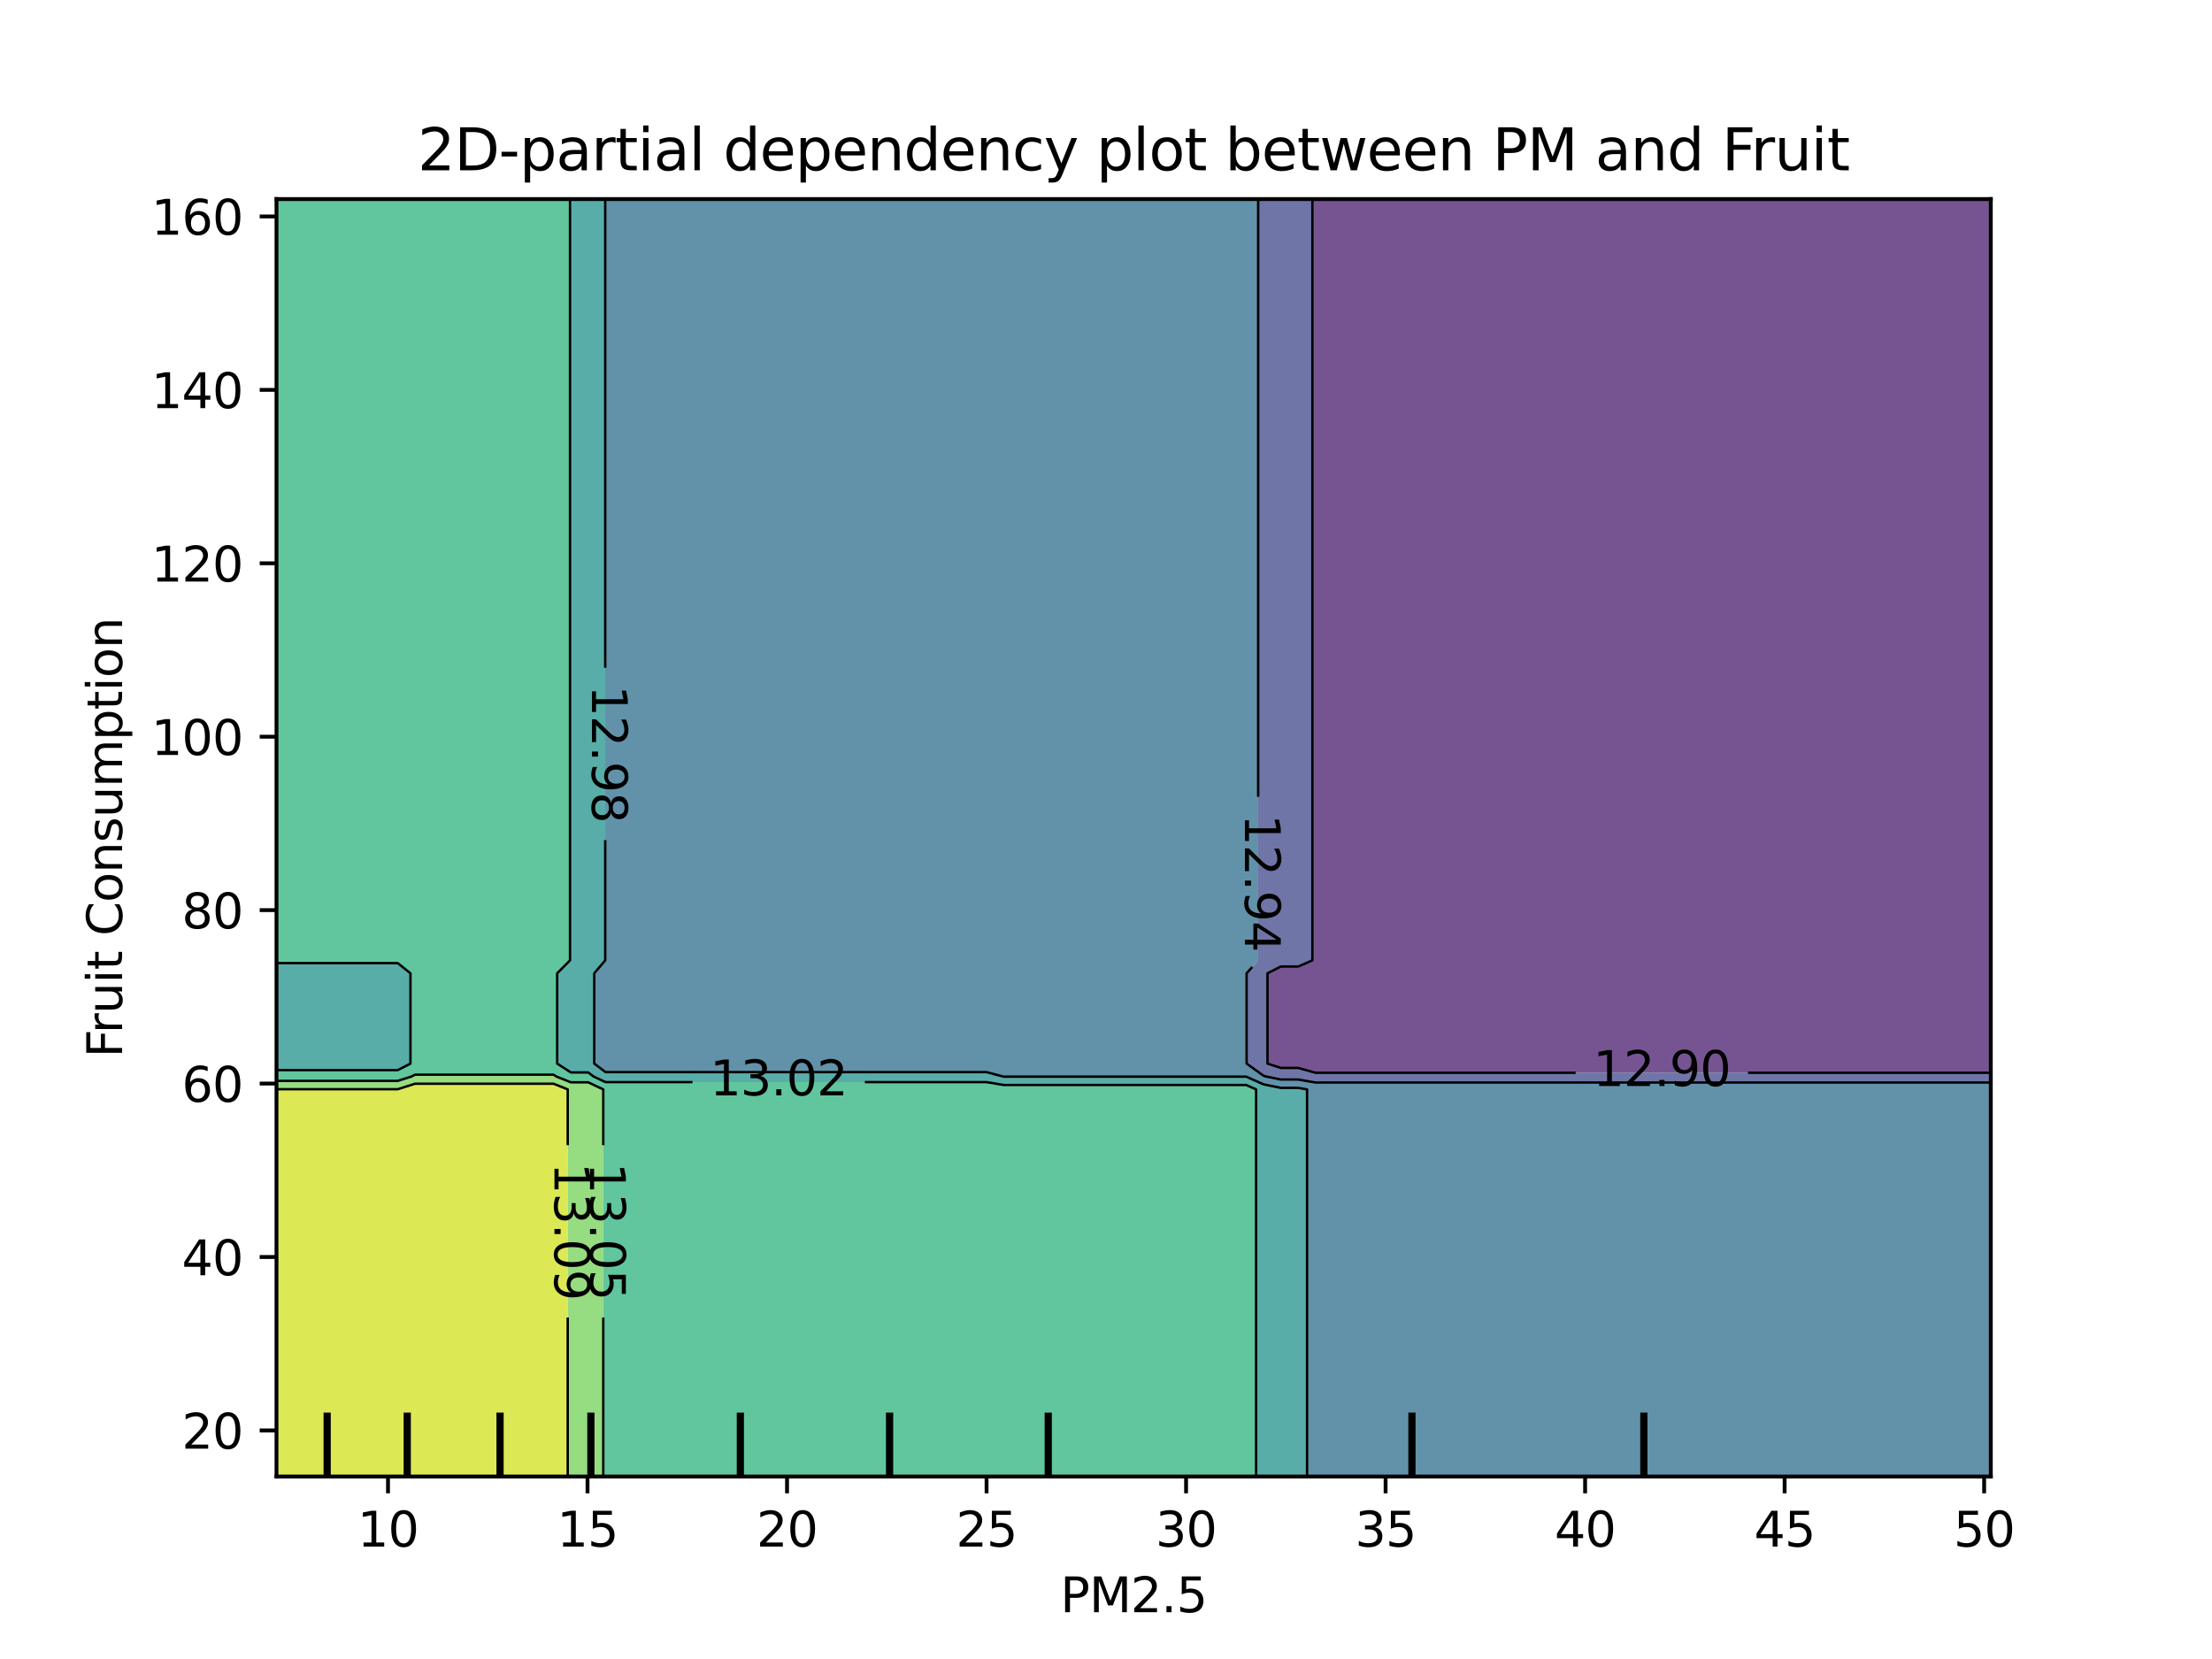 <?xml version="1.0" encoding="utf-8" standalone="no"?>
<!DOCTYPE svg PUBLIC "-//W3C//DTD SVG 1.1//EN"
  "http://www.w3.org/Graphics/SVG/1.1/DTD/svg11.dtd">
<svg xmlns:xlink="http://www.w3.org/1999/xlink" width="460.8pt" height="345.6pt" viewBox="0 0 460.8 345.6" xmlns="http://www.w3.org/2000/svg" version="1.1">
 <defs>
  <style type="text/css">*{stroke-linejoin: round; stroke-linecap: butt}</style>
 </defs>
 <g id="figure_1">
  <g id="patch_1">
   <path d="M 0 345.6 
L 460.8 345.6 
L 460.8 0 
L 0 0 
L 0 345.6 
z
" style="fill: none"/>
  </g>
  <g id="axes_1"/>
  <g id="axes_2">
   <g id="patch_2">
    <path d="M 57.6 307.584 
L 414.72 307.584 
L 414.72 41.472 
L 57.6 41.472 
L 57.6 307.584 
z
" style="fill: none"/>
   </g>
   <g id="PathCollection_1">
    <path d="M 266.822 222.471 
L 270.429 222.471 
L 274.036 223.474 
L 277.644 223.474 
L 281.251 223.474 
L 284.858 223.474 
L 288.465 223.474 
L 292.073 223.474 
L 295.68 223.474 
L 299.287 223.474 
L 302.895 223.474 
L 306.502 223.474 
L 310.109 223.474 
L 313.716 223.474 
L 317.324 223.474 
L 320.931 223.474 
L 324.538 223.474 
L 328.145 223.474 
L 331.753 223.474 
L 335.36 223.474 
L 338.967 223.474 
L 342.575 223.474 
L 346.182 223.474 
L 349.789 223.474 
L 353.396 223.474 
L 357.004 223.474 
L 360.611 223.474 
L 364.218 223.474 
L 367.825 223.474 
L 371.433 223.474 
L 375.04 223.474 
L 378.647 223.474 
L 382.255 223.474 
L 385.862 223.474 
L 389.469 223.474 
L 393.076 223.474 
L 396.684 223.474 
L 400.291 223.474 
L 403.898 223.474 
L 407.505 223.474 
L 411.113 223.474 
L 414.72 223.474 
L 414.72 221.568 
L 414.72 218.88 
L 414.72 216.192 
L 414.72 213.504 
L 414.72 210.816 
L 414.72 208.128 
L 414.72 205.44 
L 414.72 202.752 
L 414.72 200.064 
L 414.72 197.376 
L 414.72 194.688 
L 414.72 192 
L 414.72 189.312 
L 414.72 186.624 
L 414.72 183.936 
L 414.72 181.248 
L 414.72 178.56 
L 414.72 175.872 
L 414.72 173.184 
L 414.72 170.496 
L 414.72 167.808 
L 414.72 165.12 
L 414.72 162.432 
L 414.72 159.744 
L 414.72 157.056 
L 414.72 154.368 
L 414.72 151.68 
L 414.72 148.992 
L 414.72 146.304 
L 414.72 143.616 
L 414.72 140.928 
L 414.72 138.24 
L 414.72 135.552 
L 414.72 132.864 
L 414.72 130.176 
L 414.72 127.488 
L 414.72 124.8 
L 414.72 122.112 
L 414.72 119.424 
L 414.72 116.736 
L 414.72 114.048 
L 414.72 111.36 
L 414.72 108.672 
L 414.72 105.984 
L 414.72 103.296 
L 414.72 100.608 
L 414.72 97.92 
L 414.72 95.232 
L 414.72 92.544 
L 414.72 89.856 
L 414.72 87.168 
L 414.72 84.48 
L 414.72 81.792 
L 414.72 79.104 
L 414.72 76.416 
L 414.72 73.728 
L 414.72 71.04 
L 414.72 68.352 
L 414.72 65.664 
L 414.72 62.976 
L 414.72 60.288 
L 414.72 57.6 
L 414.72 54.912 
L 414.72 52.224 
L 414.72 49.536 
L 414.72 46.848 
L 414.72 44.16 
L 414.72 41.472 
L 411.113 41.472 
L 407.505 41.472 
L 403.898 41.472 
L 400.291 41.472 
L 396.684 41.472 
L 393.076 41.472 
L 389.469 41.472 
L 385.862 41.472 
L 382.255 41.472 
L 378.647 41.472 
L 375.04 41.472 
L 371.433 41.472 
L 367.825 41.472 
L 364.218 41.472 
L 360.611 41.472 
L 357.004 41.472 
L 353.396 41.472 
L 349.789 41.472 
L 346.182 41.472 
L 342.575 41.472 
L 338.967 41.472 
L 335.36 41.472 
L 331.753 41.472 
L 328.145 41.472 
L 324.538 41.472 
L 320.931 41.472 
L 317.324 41.472 
L 313.716 41.472 
L 310.109 41.472 
L 306.502 41.472 
L 302.895 41.472 
L 299.287 41.472 
L 295.68 41.472 
L 292.073 41.472 
L 288.465 41.472 
L 284.858 41.472 
L 281.251 41.472 
L 277.644 41.472 
L 274.036 41.472 
L 273.393 41.472 
L 273.393 44.16 
L 273.393 46.848 
L 273.393 49.536 
L 273.393 52.224 
L 273.393 54.912 
L 273.393 57.6 
L 273.393 60.288 
L 273.393 62.976 
L 273.393 65.664 
L 273.393 68.352 
L 273.393 71.04 
L 273.393 73.728 
L 273.393 76.416 
L 273.393 79.104 
L 273.393 81.792 
L 273.393 84.48 
L 273.393 87.168 
L 273.393 89.856 
L 273.393 92.544 
L 273.393 95.232 
L 273.393 97.92 
L 273.393 100.608 
L 273.393 103.296 
L 273.393 105.984 
L 273.393 108.672 
L 273.393 111.36 
L 273.393 114.048 
L 273.393 116.736 
L 273.393 119.424 
L 273.393 122.112 
L 273.393 124.8 
L 273.393 127.488 
L 273.393 130.176 
L 273.393 132.864 
L 273.393 135.552 
L 273.393 138.24 
L 273.393 140.928 
L 273.393 143.616 
L 273.393 146.304 
L 273.393 148.992 
L 273.393 151.68 
L 273.393 154.368 
L 273.393 157.056 
L 273.393 159.744 
L 273.393 162.432 
L 273.393 165.12 
L 273.393 167.808 
L 273.393 170.496 
L 273.393 173.184 
L 273.393 175.872 
L 273.393 178.56 
L 273.393 181.248 
L 273.393 183.936 
L 273.393 186.624 
L 273.393 189.312 
L 273.393 192 
L 273.393 194.688 
L 273.393 197.376 
L 273.393 200.064 
L 270.429 201.347 
L 266.822 201.347 
L 264.042 202.752 
L 264.042 205.44 
L 264.042 208.128 
L 264.042 210.816 
L 264.042 213.504 
L 264.042 216.192 
L 264.042 218.88 
L 264.042 221.568 
z
" clip-path="url(#p04100dc259)" style="fill: #481b6d; fill-opacity: 0.75"/>
   </g>
   <g id="PathCollection_2">
    <path d="M 266.822 224.884 
L 270.429 224.884 
L 274.036 225.508 
L 277.644 225.508 
L 281.251 225.508 
L 284.858 225.508 
L 288.465 225.508 
L 292.073 225.508 
L 295.68 225.508 
L 299.287 225.508 
L 302.895 225.508 
L 306.502 225.508 
L 310.109 225.508 
L 313.716 225.508 
L 317.324 225.508 
L 320.931 225.508 
L 324.538 225.508 
L 328.145 225.508 
L 331.753 225.508 
L 335.36 225.508 
L 338.967 225.508 
L 342.575 225.508 
L 346.182 225.508 
L 349.789 225.508 
L 353.396 225.508 
L 357.004 225.508 
L 360.611 225.508 
L 364.218 225.508 
L 367.825 225.508 
L 371.433 225.508 
L 375.04 225.508 
L 378.647 225.508 
L 382.255 225.508 
L 385.862 225.508 
L 389.469 225.508 
L 393.076 225.508 
L 396.684 225.508 
L 400.291 225.508 
L 403.898 225.508 
L 407.505 225.508 
L 411.113 225.508 
L 414.72 225.508 
L 414.72 224.256 
L 414.72 223.474 
L 411.113 223.474 
L 407.505 223.474 
L 403.898 223.474 
L 400.291 223.474 
L 396.684 223.474 
L 393.076 223.474 
L 389.469 223.474 
L 385.862 223.474 
L 382.255 223.474 
L 378.647 223.474 
L 375.04 223.474 
L 371.433 223.474 
L 367.825 223.474 
L 364.218 223.474 
L 360.611 223.474 
L 357.004 223.474 
L 353.396 223.474 
L 349.789 223.474 
L 346.182 223.474 
L 342.575 223.474 
L 338.967 223.474 
L 335.36 223.474 
L 331.753 223.474 
L 328.145 223.474 
L 324.538 223.474 
L 320.931 223.474 
L 317.324 223.474 
L 313.716 223.474 
L 310.109 223.474 
L 306.502 223.474 
L 302.895 223.474 
L 299.287 223.474 
L 295.68 223.474 
L 292.073 223.474 
L 288.465 223.474 
L 284.858 223.474 
L 281.251 223.474 
L 277.644 223.474 
L 274.036 223.474 
L 270.429 222.471 
L 266.822 222.471 
L 264.042 221.568 
L 264.042 218.88 
L 264.042 216.192 
L 264.042 213.504 
L 264.042 210.816 
L 264.042 208.128 
L 264.042 205.44 
L 264.042 202.752 
L 266.822 201.347 
L 270.429 201.347 
L 273.393 200.064 
L 273.393 197.376 
L 273.393 194.688 
L 273.393 192 
L 273.393 189.312 
L 273.393 186.624 
L 273.393 183.936 
L 273.393 181.248 
L 273.393 178.56 
L 273.393 175.872 
L 273.393 173.184 
L 273.393 170.496 
L 273.393 167.808 
L 273.393 165.12 
L 273.393 162.432 
L 273.393 159.744 
L 273.393 157.056 
L 273.393 154.368 
L 273.393 151.68 
L 273.393 148.992 
L 273.393 146.304 
L 273.393 143.616 
L 273.393 140.928 
L 273.393 138.24 
L 273.393 135.552 
L 273.393 132.864 
L 273.393 130.176 
L 273.393 127.488 
L 273.393 124.8 
L 273.393 122.112 
L 273.393 119.424 
L 273.393 116.736 
L 273.393 114.048 
L 273.393 111.36 
L 273.393 108.672 
L 273.393 105.984 
L 273.393 103.296 
L 273.393 100.608 
L 273.393 97.92 
L 273.393 95.232 
L 273.393 92.544 
L 273.393 89.856 
L 273.393 87.168 
L 273.393 84.48 
L 273.393 81.792 
L 273.393 79.104 
L 273.393 76.416 
L 273.393 73.728 
L 273.393 71.04 
L 273.393 68.352 
L 273.393 65.664 
L 273.393 62.976 
L 273.393 60.288 
L 273.393 57.6 
L 273.393 54.912 
L 273.393 52.224 
L 273.393 49.536 
L 273.393 46.848 
L 273.393 44.16 
L 273.393 41.472 
L 270.429 41.472 
L 266.822 41.472 
L 263.215 41.472 
L 262.1 41.472 
L 262.1 44.16 
L 262.1 46.848 
L 262.1 49.536 
L 262.1 52.224 
L 262.1 54.912 
L 262.1 57.6 
L 262.1 60.288 
L 262.1 62.976 
L 262.1 65.664 
L 262.1 68.352 
L 262.1 71.04 
L 262.1 73.728 
L 262.1 76.416 
L 262.1 79.104 
L 262.1 81.792 
L 262.1 84.48 
L 262.1 87.168 
L 262.1 89.856 
L 262.1 92.544 
L 262.1 95.232 
L 262.1 97.92 
L 262.1 100.608 
L 262.1 103.296 
L 262.1 105.984 
L 262.1 108.672 
L 262.1 111.36 
L 262.1 114.048 
L 262.1 116.736 
L 262.1 119.424 
L 262.1 122.112 
L 262.1 124.8 
L 262.1 127.488 
L 262.1 130.176 
L 262.1 132.864 
L 262.1 135.552 
L 262.1 138.24 
L 262.1 140.928 
L 262.1 143.616 
L 262.1 146.304 
L 262.1 148.992 
L 262.1 151.68 
L 262.1 154.368 
L 262.1 157.056 
L 262.1 159.744 
L 262.1 162.432 
L 262.1 165.12 
L 262.1 167.808 
L 262.1 170.496 
L 262.1 173.184 
L 262.1 175.872 
L 262.1 178.56 
L 262.1 181.248 
L 262.1 183.936 
L 262.1 186.624 
L 262.1 189.312 
L 262.1 192 
L 262.1 194.688 
L 262.1 197.376 
L 262.1 200.064 
L 259.692 202.752 
L 259.692 205.44 
L 259.692 208.128 
L 259.692 210.816 
L 259.692 213.504 
L 259.692 216.192 
L 259.692 218.88 
L 259.692 221.568 
L 263.215 224.095 
L 263.711 224.256 
z
" clip-path="url(#p04100dc259)" style="fill: #3f4788; fill-opacity: 0.75"/>
   </g>
   <g id="PathCollection_3">
    <path d="M 274.036 307.584 
L 277.644 307.584 
L 281.251 307.584 
L 284.858 307.584 
L 288.465 307.584 
L 292.073 307.584 
L 295.68 307.584 
L 299.287 307.584 
L 302.895 307.584 
L 306.502 307.584 
L 310.109 307.584 
L 313.716 307.584 
L 317.324 307.584 
L 320.931 307.584 
L 324.538 307.584 
L 328.145 307.584 
L 331.753 307.584 
L 335.36 307.584 
L 338.967 307.584 
L 342.575 307.584 
L 346.182 307.584 
L 349.789 307.584 
L 353.396 307.584 
L 357.004 307.584 
L 360.611 307.584 
L 364.218 307.584 
L 367.825 307.584 
L 371.433 307.584 
L 375.04 307.584 
L 378.647 307.584 
L 382.255 307.584 
L 385.862 307.584 
L 389.469 307.584 
L 393.076 307.584 
L 396.684 307.584 
L 400.291 307.584 
L 403.898 307.584 
L 407.505 307.584 
L 411.113 307.584 
L 414.72 307.584 
L 414.72 304.896 
L 414.72 302.208 
L 414.72 299.52 
L 414.72 296.832 
L 414.72 294.144 
L 414.72 291.456 
L 414.72 288.768 
L 414.72 286.08 
L 414.72 283.392 
L 414.72 280.704 
L 414.72 278.016 
L 414.72 275.328 
L 414.72 272.64 
L 414.72 269.952 
L 414.72 267.264 
L 414.72 264.576 
L 414.72 261.888 
L 414.72 259.2 
L 414.72 256.512 
L 414.72 253.824 
L 414.72 251.136 
L 414.72 248.448 
L 414.72 245.76 
L 414.72 243.072 
L 414.72 240.384 
L 414.72 237.696 
L 414.72 235.008 
L 414.72 232.32 
L 414.72 229.632 
L 414.72 226.944 
L 414.72 225.508 
L 411.113 225.508 
L 407.505 225.508 
L 403.898 225.508 
L 400.291 225.508 
L 396.684 225.508 
L 393.076 225.508 
L 389.469 225.508 
L 385.862 225.508 
L 382.255 225.508 
L 378.647 225.508 
L 375.04 225.508 
L 371.433 225.508 
L 367.825 225.508 
L 364.218 225.508 
L 360.611 225.508 
L 357.004 225.508 
L 353.396 225.508 
L 349.789 225.508 
L 346.182 225.508 
L 342.575 225.508 
L 338.967 225.508 
L 335.36 225.508 
L 331.753 225.508 
L 328.145 225.508 
L 324.538 225.508 
L 320.931 225.508 
L 317.324 225.508 
L 313.716 225.508 
L 310.109 225.508 
L 306.502 225.508 
L 302.895 225.508 
L 299.287 225.508 
L 295.68 225.508 
L 292.073 225.508 
L 288.465 225.508 
L 284.858 225.508 
L 281.251 225.508 
L 277.644 225.508 
L 274.036 225.508 
L 270.429 224.884 
L 266.822 224.884 
L 263.711 224.256 
L 263.215 224.095 
L 259.692 221.568 
L 259.692 218.88 
L 259.692 216.192 
L 259.692 213.504 
L 259.692 210.816 
L 259.692 208.128 
L 259.692 205.44 
L 259.692 202.752 
L 262.1 200.064 
L 262.1 197.376 
L 262.1 194.688 
L 262.1 192 
L 262.1 189.312 
L 262.1 186.624 
L 262.1 183.936 
L 262.1 181.248 
L 262.1 178.56 
L 262.1 175.872 
L 262.1 173.184 
L 262.1 170.496 
L 262.1 167.808 
L 262.1 165.12 
L 262.1 162.432 
L 262.1 159.744 
L 262.1 157.056 
L 262.1 154.368 
L 262.1 151.68 
L 262.1 148.992 
L 262.1 146.304 
L 262.1 143.616 
L 262.1 140.928 
L 262.1 138.24 
L 262.1 135.552 
L 262.1 132.864 
L 262.1 130.176 
L 262.1 127.488 
L 262.1 124.8 
L 262.1 122.112 
L 262.1 119.424 
L 262.1 116.736 
L 262.1 114.048 
L 262.1 111.36 
L 262.1 108.672 
L 262.1 105.984 
L 262.1 103.296 
L 262.1 100.608 
L 262.1 97.92 
L 262.1 95.232 
L 262.1 92.544 
L 262.1 89.856 
L 262.1 87.168 
L 262.1 84.48 
L 262.1 81.792 
L 262.1 79.104 
L 262.1 76.416 
L 262.1 73.728 
L 262.1 71.04 
L 262.1 68.352 
L 262.1 65.664 
L 262.1 62.976 
L 262.1 60.288 
L 262.1 57.6 
L 262.1 54.912 
L 262.1 52.224 
L 262.1 49.536 
L 262.1 46.848 
L 262.1 44.16 
L 262.1 41.472 
L 259.607 41.472 
L 256 41.472 
L 252.393 41.472 
L 248.785 41.472 
L 245.178 41.472 
L 241.571 41.472 
L 237.964 41.472 
L 234.356 41.472 
L 230.749 41.472 
L 227.142 41.472 
L 223.535 41.472 
L 219.927 41.472 
L 216.32 41.472 
L 212.713 41.472 
L 209.105 41.472 
L 205.498 41.472 
L 201.891 41.472 
L 198.284 41.472 
L 194.676 41.472 
L 191.069 41.472 
L 187.462 41.472 
L 183.855 41.472 
L 180.247 41.472 
L 176.64 41.472 
L 173.033 41.472 
L 169.425 41.472 
L 165.818 41.472 
L 162.211 41.472 
L 158.604 41.472 
L 154.996 41.472 
L 151.389 41.472 
L 147.782 41.472 
L 144.175 41.472 
L 140.567 41.472 
L 136.96 41.472 
L 133.353 41.472 
L 129.745 41.472 
L 126.138 41.472 
L 126.079 41.472 
L 126.079 44.16 
L 126.079 46.848 
L 126.079 49.536 
L 126.079 52.224 
L 126.079 54.912 
L 126.079 57.6 
L 126.079 60.288 
L 126.079 62.976 
L 126.079 65.664 
L 126.079 68.352 
L 126.079 71.04 
L 126.079 73.728 
L 126.079 76.416 
L 126.079 79.104 
L 126.079 81.792 
L 126.079 84.48 
L 126.079 87.168 
L 126.079 89.856 
L 126.079 92.544 
L 126.079 95.232 
L 126.079 97.92 
L 126.079 100.608 
L 126.079 103.296 
L 126.079 105.984 
L 126.079 108.672 
L 126.079 111.36 
L 126.079 114.048 
L 126.079 116.736 
L 126.079 119.424 
L 126.079 122.112 
L 126.079 124.8 
L 126.079 127.488 
L 126.079 130.176 
L 126.079 132.864 
L 126.079 135.552 
L 126.079 138.24 
L 126.079 140.928 
L 126.079 143.616 
L 126.079 146.304 
L 126.079 148.992 
L 126.079 151.68 
L 126.079 154.368 
L 126.079 157.056 
L 126.079 159.744 
L 126.079 162.432 
L 126.079 165.12 
L 126.079 167.808 
L 126.079 170.496 
L 126.079 173.184 
L 126.079 175.872 
L 126.079 178.56 
L 126.079 181.248 
L 126.079 183.936 
L 126.079 186.624 
L 126.079 189.312 
L 126.079 192 
L 126.079 194.688 
L 126.079 197.376 
L 126.079 200.064 
L 123.792 202.752 
L 123.792 205.44 
L 123.792 208.128 
L 123.792 210.816 
L 123.792 213.504 
L 123.792 216.192 
L 123.792 218.88 
L 123.792 221.568 
L 126.138 223.34 
L 129.745 223.34 
L 133.353 223.34 
L 136.96 223.34 
L 140.567 223.34 
L 144.175 223.34 
L 147.782 223.34 
L 151.389 223.34 
L 154.996 223.34 
L 158.604 223.34 
L 162.211 223.34 
L 165.818 223.34 
L 169.425 223.34 
L 173.033 223.34 
L 176.64 223.34 
L 180.247 223.34 
L 183.855 223.34 
L 187.462 223.34 
L 191.069 223.34 
L 194.676 223.34 
L 198.284 223.34 
L 201.891 223.34 
L 205.498 223.34 
L 208.931 224.256 
L 209.105 224.285 
L 212.713 224.285 
L 216.32 224.285 
L 219.927 224.285 
L 223.535 224.285 
L 227.142 224.285 
L 230.749 224.285 
L 234.356 224.285 
L 237.964 224.285 
L 241.571 224.285 
L 245.178 224.285 
L 248.785 224.285 
L 252.393 224.285 
L 256 224.285 
L 259.607 224.285 
L 263.215 225.894 
L 266.822 226.623 
L 270.429 226.623 
L 272.285 226.944 
L 272.285 229.632 
L 272.285 232.32 
L 272.285 235.008 
L 272.285 237.696 
L 272.285 240.384 
L 272.285 243.072 
L 272.285 245.76 
L 272.285 248.448 
L 272.285 251.136 
L 272.285 253.824 
L 272.285 256.512 
L 272.285 259.2 
L 272.285 261.888 
L 272.285 264.576 
L 272.285 267.264 
L 272.285 269.952 
L 272.285 272.64 
L 272.285 275.328 
L 272.285 278.016 
L 272.285 280.704 
L 272.285 283.392 
L 272.285 286.08 
L 272.285 288.768 
L 272.285 291.456 
L 272.285 294.144 
L 272.285 296.832 
L 272.285 299.52 
L 272.285 302.208 
L 272.285 304.896 
L 272.285 307.584 
z
" clip-path="url(#p04100dc259)" style="fill: #2e6e8e; fill-opacity: 0.75"/>
   </g>
   <g id="PathCollection_4">
    <path d="M 263.215 307.584 
L 266.822 307.584 
L 270.429 307.584 
L 272.285 307.584 
L 272.285 304.896 
L 272.285 302.208 
L 272.285 299.52 
L 272.285 296.832 
L 272.285 294.144 
L 272.285 291.456 
L 272.285 288.768 
L 272.285 286.08 
L 272.285 283.392 
L 272.285 280.704 
L 272.285 278.016 
L 272.285 275.328 
L 272.285 272.64 
L 272.285 269.952 
L 272.285 267.264 
L 272.285 264.576 
L 272.285 261.888 
L 272.285 259.2 
L 272.285 256.512 
L 272.285 253.824 
L 272.285 251.136 
L 272.285 248.448 
L 272.285 245.76 
L 272.285 243.072 
L 272.285 240.384 
L 272.285 237.696 
L 272.285 235.008 
L 272.285 232.32 
L 272.285 229.632 
L 272.285 226.944 
L 270.429 226.623 
L 266.822 226.623 
L 263.215 225.894 
L 259.607 224.285 
L 256 224.285 
L 252.393 224.285 
L 248.785 224.285 
L 245.178 224.285 
L 241.571 224.285 
L 237.964 224.285 
L 234.356 224.285 
L 230.749 224.285 
L 227.142 224.285 
L 223.535 224.285 
L 219.927 224.285 
L 216.32 224.285 
L 212.713 224.285 
L 209.105 224.285 
L 208.931 224.256 
L 205.498 223.34 
L 201.891 223.34 
L 198.284 223.34 
L 194.676 223.34 
L 191.069 223.34 
L 187.462 223.34 
L 183.855 223.34 
L 180.247 223.34 
L 176.64 223.34 
L 173.033 223.34 
L 169.425 223.34 
L 165.818 223.34 
L 162.211 223.34 
L 158.604 223.34 
L 154.996 223.34 
L 151.389 223.34 
L 147.782 223.34 
L 144.175 223.34 
L 140.567 223.34 
L 136.96 223.34 
L 133.353 223.34 
L 129.745 223.34 
L 126.138 223.34 
L 123.792 221.568 
L 123.792 218.88 
L 123.792 216.192 
L 123.792 213.504 
L 123.792 210.816 
L 123.792 208.128 
L 123.792 205.44 
L 123.792 202.752 
L 126.079 200.064 
L 126.079 197.376 
L 126.079 194.688 
L 126.079 192 
L 126.079 189.312 
L 126.079 186.624 
L 126.079 183.936 
L 126.079 181.248 
L 126.079 178.56 
L 126.079 175.872 
L 126.079 173.184 
L 126.079 170.496 
L 126.079 167.808 
L 126.079 165.12 
L 126.079 162.432 
L 126.079 159.744 
L 126.079 157.056 
L 126.079 154.368 
L 126.079 151.68 
L 126.079 148.992 
L 126.079 146.304 
L 126.079 143.616 
L 126.079 140.928 
L 126.079 138.24 
L 126.079 135.552 
L 126.079 132.864 
L 126.079 130.176 
L 126.079 127.488 
L 126.079 124.8 
L 126.079 122.112 
L 126.079 119.424 
L 126.079 116.736 
L 126.079 114.048 
L 126.079 111.36 
L 126.079 108.672 
L 126.079 105.984 
L 126.079 103.296 
L 126.079 100.608 
L 126.079 97.92 
L 126.079 95.232 
L 126.079 92.544 
L 126.079 89.856 
L 126.079 87.168 
L 126.079 84.48 
L 126.079 81.792 
L 126.079 79.104 
L 126.079 76.416 
L 126.079 73.728 
L 126.079 71.04 
L 126.079 68.352 
L 126.079 65.664 
L 126.079 62.976 
L 126.079 60.288 
L 126.079 57.6 
L 126.079 54.912 
L 126.079 52.224 
L 126.079 49.536 
L 126.079 46.848 
L 126.079 44.16 
L 126.079 41.472 
L 122.531 41.472 
L 118.924 41.472 
L 118.744 41.472 
L 118.744 44.16 
L 118.744 46.848 
L 118.744 49.536 
L 118.744 52.224 
L 118.744 54.912 
L 118.744 57.6 
L 118.744 60.288 
L 118.744 62.976 
L 118.744 65.664 
L 118.744 68.352 
L 118.744 71.04 
L 118.744 73.728 
L 118.744 76.416 
L 118.744 79.104 
L 118.744 81.792 
L 118.744 84.48 
L 118.744 87.168 
L 118.744 89.856 
L 118.744 92.544 
L 118.744 95.232 
L 118.744 97.92 
L 118.744 100.608 
L 118.744 103.296 
L 118.744 105.984 
L 118.744 108.672 
L 118.744 111.36 
L 118.744 114.048 
L 118.744 116.736 
L 118.744 119.424 
L 118.744 122.112 
L 118.744 124.8 
L 118.744 127.488 
L 118.744 130.176 
L 118.744 132.864 
L 118.744 135.552 
L 118.744 138.24 
L 118.744 140.928 
L 118.744 143.616 
L 118.744 146.304 
L 118.744 148.992 
L 118.744 151.68 
L 118.744 154.368 
L 118.744 157.056 
L 118.744 159.744 
L 118.744 162.432 
L 118.744 165.12 
L 118.744 167.808 
L 118.744 170.496 
L 118.744 173.184 
L 118.744 175.872 
L 118.744 178.56 
L 118.744 181.248 
L 118.744 183.936 
L 118.744 186.624 
L 118.744 189.312 
L 118.744 192 
L 118.744 194.688 
L 118.744 197.376 
L 118.744 200.064 
L 116.07 202.752 
L 116.07 205.44 
L 116.07 208.128 
L 116.07 210.816 
L 116.07 213.504 
L 116.07 216.192 
L 116.07 218.88 
L 116.07 221.568 
L 118.924 223.411 
L 122.531 223.411 
L 123.65 224.256 
L 126.138 225.425 
L 129.745 225.425 
L 133.353 225.425 
L 136.96 225.425 
L 140.567 225.425 
L 144.175 225.425 
L 147.782 225.425 
L 151.389 225.425 
L 154.996 225.425 
L 158.604 225.425 
L 162.211 225.425 
L 165.818 225.425 
L 169.425 225.425 
L 173.033 225.425 
L 176.64 225.425 
L 180.247 225.425 
L 183.855 225.425 
L 187.462 225.425 
L 191.069 225.425 
L 194.676 225.425 
L 198.284 225.425 
L 201.891 225.425 
L 205.498 225.425 
L 209.105 226.024 
L 212.713 226.024 
L 216.32 226.024 
L 219.927 226.024 
L 223.535 226.024 
L 227.142 226.024 
L 230.749 226.024 
L 234.356 226.024 
L 237.964 226.024 
L 241.571 226.024 
L 245.178 226.024 
L 248.785 226.024 
L 252.393 226.024 
L 256 226.024 
L 259.607 226.024 
L 261.67 226.944 
L 261.67 229.632 
L 261.67 232.32 
L 261.67 235.008 
L 261.67 237.696 
L 261.67 240.384 
L 261.67 243.072 
L 261.67 245.76 
L 261.67 248.448 
L 261.67 251.136 
L 261.67 253.824 
L 261.67 256.512 
L 261.67 259.2 
L 261.67 261.888 
L 261.67 264.576 
L 261.67 267.264 
L 261.67 269.952 
L 261.67 272.64 
L 261.67 275.328 
L 261.67 278.016 
L 261.67 280.704 
L 261.67 283.392 
L 261.67 286.08 
L 261.67 288.768 
L 261.67 291.456 
L 261.67 294.144 
L 261.67 296.832 
L 261.67 299.52 
L 261.67 302.208 
L 261.67 304.896 
L 261.67 307.584 
z
" clip-path="url(#p04100dc259)" style="fill: #21918c; fill-opacity: 0.75"/>
    <path d="M 61.207 222.928 
L 64.815 222.928 
L 68.422 222.928 
L 72.029 222.928 
L 75.636 222.928 
L 79.244 222.928 
L 82.851 222.928 
L 85.507 221.568 
L 85.507 218.88 
L 85.507 216.192 
L 85.507 213.504 
L 85.507 210.816 
L 85.507 208.128 
L 85.507 205.44 
L 85.507 202.752 
L 82.851 200.635 
L 79.244 200.635 
L 75.636 200.635 
L 72.029 200.635 
L 68.422 200.635 
L 64.815 200.635 
L 61.207 200.635 
L 57.6 200.635 
L 57.6 202.752 
L 57.6 205.44 
L 57.6 208.128 
L 57.6 210.816 
L 57.6 213.504 
L 57.6 216.192 
L 57.6 218.88 
L 57.6 221.568 
L 57.6 222.928 
z
" clip-path="url(#p04100dc259)" style="fill: #21918c; fill-opacity: 0.75"/>
   </g>
   <g id="PathCollection_5">
    <path d="M 126.138 307.584 
L 129.745 307.584 
L 133.353 307.584 
L 136.96 307.584 
L 140.567 307.584 
L 144.175 307.584 
L 147.782 307.584 
L 151.389 307.584 
L 154.996 307.584 
L 158.604 307.584 
L 162.211 307.584 
L 165.818 307.584 
L 169.425 307.584 
L 173.033 307.584 
L 176.64 307.584 
L 180.247 307.584 
L 183.855 307.584 
L 187.462 307.584 
L 191.069 307.584 
L 194.676 307.584 
L 198.284 307.584 
L 201.891 307.584 
L 205.498 307.584 
L 209.105 307.584 
L 212.713 307.584 
L 216.32 307.584 
L 219.927 307.584 
L 223.535 307.584 
L 227.142 307.584 
L 230.749 307.584 
L 234.356 307.584 
L 237.964 307.584 
L 241.571 307.584 
L 245.178 307.584 
L 248.785 307.584 
L 252.393 307.584 
L 256 307.584 
L 259.607 307.584 
L 261.67 307.584 
L 261.67 304.896 
L 261.67 302.208 
L 261.67 299.52 
L 261.67 296.832 
L 261.67 294.144 
L 261.67 291.456 
L 261.67 288.768 
L 261.67 286.08 
L 261.67 283.392 
L 261.67 280.704 
L 261.67 278.016 
L 261.67 275.328 
L 261.67 272.64 
L 261.67 269.952 
L 261.67 267.264 
L 261.67 264.576 
L 261.67 261.888 
L 261.67 259.2 
L 261.67 256.512 
L 261.67 253.824 
L 261.67 251.136 
L 261.67 248.448 
L 261.67 245.76 
L 261.67 243.072 
L 261.67 240.384 
L 261.67 237.696 
L 261.67 235.008 
L 261.67 232.32 
L 261.67 229.632 
L 261.67 226.944 
L 259.607 226.024 
L 256 226.024 
L 252.393 226.024 
L 248.785 226.024 
L 245.178 226.024 
L 241.571 226.024 
L 237.964 226.024 
L 234.356 226.024 
L 230.749 226.024 
L 227.142 226.024 
L 223.535 226.024 
L 219.927 226.024 
L 216.32 226.024 
L 212.713 226.024 
L 209.105 226.024 
L 205.498 225.425 
L 201.891 225.425 
L 198.284 225.425 
L 194.676 225.425 
L 191.069 225.425 
L 187.462 225.425 
L 183.855 225.425 
L 180.247 225.425 
L 176.64 225.425 
L 173.033 225.425 
L 169.425 225.425 
L 165.818 225.425 
L 162.211 225.425 
L 158.604 225.425 
L 154.996 225.425 
L 151.389 225.425 
L 147.782 225.425 
L 144.175 225.425 
L 140.567 225.425 
L 136.96 225.425 
L 133.353 225.425 
L 129.745 225.425 
L 126.138 225.425 
L 123.65 224.256 
L 122.531 223.411 
L 118.924 223.411 
L 116.07 221.568 
L 116.07 218.88 
L 116.07 216.192 
L 116.07 213.504 
L 116.07 210.816 
L 116.07 208.128 
L 116.07 205.44 
L 116.07 202.752 
L 118.744 200.064 
L 118.744 197.376 
L 118.744 194.688 
L 118.744 192 
L 118.744 189.312 
L 118.744 186.624 
L 118.744 183.936 
L 118.744 181.248 
L 118.744 178.56 
L 118.744 175.872 
L 118.744 173.184 
L 118.744 170.496 
L 118.744 167.808 
L 118.744 165.12 
L 118.744 162.432 
L 118.744 159.744 
L 118.744 157.056 
L 118.744 154.368 
L 118.744 151.68 
L 118.744 148.992 
L 118.744 146.304 
L 118.744 143.616 
L 118.744 140.928 
L 118.744 138.24 
L 118.744 135.552 
L 118.744 132.864 
L 118.744 130.176 
L 118.744 127.488 
L 118.744 124.8 
L 118.744 122.112 
L 118.744 119.424 
L 118.744 116.736 
L 118.744 114.048 
L 118.744 111.36 
L 118.744 108.672 
L 118.744 105.984 
L 118.744 103.296 
L 118.744 100.608 
L 118.744 97.92 
L 118.744 95.232 
L 118.744 92.544 
L 118.744 89.856 
L 118.744 87.168 
L 118.744 84.48 
L 118.744 81.792 
L 118.744 79.104 
L 118.744 76.416 
L 118.744 73.728 
L 118.744 71.04 
L 118.744 68.352 
L 118.744 65.664 
L 118.744 62.976 
L 118.744 60.288 
L 118.744 57.6 
L 118.744 54.912 
L 118.744 52.224 
L 118.744 49.536 
L 118.744 46.848 
L 118.744 44.16 
L 118.744 41.472 
L 115.316 41.472 
L 111.709 41.472 
L 108.102 41.472 
L 104.495 41.472 
L 100.887 41.472 
L 97.28 41.472 
L 93.673 41.472 
L 90.065 41.472 
L 86.458 41.472 
L 82.851 41.472 
L 79.244 41.472 
L 75.636 41.472 
L 72.029 41.472 
L 68.422 41.472 
L 64.815 41.472 
L 61.207 41.472 
L 57.6 41.472 
L 57.6 44.16 
L 57.6 46.848 
L 57.6 49.536 
L 57.6 52.224 
L 57.6 54.912 
L 57.6 57.6 
L 57.6 60.288 
L 57.6 62.976 
L 57.6 65.664 
L 57.6 68.352 
L 57.6 71.04 
L 57.6 73.728 
L 57.6 76.416 
L 57.6 79.104 
L 57.6 81.792 
L 57.6 84.48 
L 57.6 87.168 
L 57.6 89.856 
L 57.6 92.544 
L 57.6 95.232 
L 57.6 97.92 
L 57.6 100.608 
L 57.6 103.296 
L 57.6 105.984 
L 57.6 108.672 
L 57.6 111.36 
L 57.6 114.048 
L 57.6 116.736 
L 57.6 119.424 
L 57.6 122.112 
L 57.6 124.8 
L 57.6 127.488 
L 57.6 130.176 
L 57.6 132.864 
L 57.6 135.552 
L 57.6 138.24 
L 57.6 140.928 
L 57.6 143.616 
L 57.6 146.304 
L 57.6 148.992 
L 57.6 151.68 
L 57.6 154.368 
L 57.6 157.056 
L 57.6 159.744 
L 57.6 162.432 
L 57.6 165.12 
L 57.6 167.808 
L 57.6 170.496 
L 57.6 173.184 
L 57.6 175.872 
L 57.6 178.56 
L 57.6 181.248 
L 57.6 183.936 
L 57.6 186.624 
L 57.6 189.312 
L 57.6 192 
L 57.6 194.688 
L 57.6 197.376 
L 57.6 200.064 
L 57.6 200.635 
L 61.207 200.635 
L 64.815 200.635 
L 68.422 200.635 
L 72.029 200.635 
L 75.636 200.635 
L 79.244 200.635 
L 82.851 200.635 
L 85.507 202.752 
L 85.507 205.44 
L 85.507 208.128 
L 85.507 210.816 
L 85.507 213.504 
L 85.507 216.192 
L 85.507 218.88 
L 85.507 221.568 
L 82.851 222.928 
L 79.244 222.928 
L 75.636 222.928 
L 72.029 222.928 
L 68.422 222.928 
L 64.815 222.928 
L 61.207 222.928 
L 57.6 222.928 
L 57.6 224.256 
L 57.6 225.169 
L 61.207 225.169 
L 64.815 225.169 
L 68.422 225.169 
L 72.029 225.169 
L 75.636 225.169 
L 79.244 225.169 
L 82.851 225.169 
L 85.717 224.256 
L 86.458 223.876 
L 90.065 223.876 
L 93.673 223.876 
L 97.28 223.876 
L 100.887 223.876 
L 104.495 223.876 
L 108.102 223.876 
L 111.709 223.876 
L 115.316 223.876 
L 115.904 224.256 
L 118.924 225.469 
L 122.531 225.469 
L 125.671 226.944 
L 125.671 229.632 
L 125.671 232.32 
L 125.671 235.008 
L 125.671 237.696 
L 125.671 240.384 
L 125.671 243.072 
L 125.671 245.76 
L 125.671 248.448 
L 125.671 251.136 
L 125.671 253.824 
L 125.671 256.512 
L 125.671 259.2 
L 125.671 261.888 
L 125.671 264.576 
L 125.671 267.264 
L 125.671 269.952 
L 125.671 272.64 
L 125.671 275.328 
L 125.671 278.016 
L 125.671 280.704 
L 125.671 283.392 
L 125.671 286.08 
L 125.671 288.768 
L 125.671 291.456 
L 125.671 294.144 
L 125.671 296.832 
L 125.671 299.52 
L 125.671 302.208 
L 125.671 304.896 
L 125.671 307.584 
z
" clip-path="url(#p04100dc259)" style="fill: #2db27d; fill-opacity: 0.75"/>
   </g>
   <g id="PathCollection_6">
    <path d="M 118.924 307.584 
L 122.531 307.584 
L 125.671 307.584 
L 125.671 304.896 
L 125.671 302.208 
L 125.671 299.52 
L 125.671 296.832 
L 125.671 294.144 
L 125.671 291.456 
L 125.671 288.768 
L 125.671 286.08 
L 125.671 283.392 
L 125.671 280.704 
L 125.671 278.016 
L 125.671 275.328 
L 125.671 272.64 
L 125.671 269.952 
L 125.671 267.264 
L 125.671 264.576 
L 125.671 261.888 
L 125.671 259.2 
L 125.671 256.512 
L 125.671 253.824 
L 125.671 251.136 
L 125.671 248.448 
L 125.671 245.76 
L 125.671 243.072 
L 125.671 240.384 
L 125.671 237.696 
L 125.671 235.008 
L 125.671 232.32 
L 125.671 229.632 
L 125.671 226.944 
L 122.531 225.469 
L 118.924 225.469 
L 115.904 224.256 
L 115.316 223.876 
L 111.709 223.876 
L 108.102 223.876 
L 104.495 223.876 
L 100.887 223.876 
L 97.28 223.876 
L 93.673 223.876 
L 90.065 223.876 
L 86.458 223.876 
L 85.717 224.256 
L 82.851 225.169 
L 79.244 225.169 
L 75.636 225.169 
L 72.029 225.169 
L 68.422 225.169 
L 64.815 225.169 
L 61.207 225.169 
L 57.6 225.169 
L 57.6 226.908 
L 61.207 226.908 
L 64.815 226.908 
L 68.422 226.908 
L 72.029 226.908 
L 75.636 226.908 
L 79.244 226.908 
L 82.851 226.908 
L 86.458 225.759 
L 90.065 225.759 
L 93.673 225.759 
L 97.28 225.759 
L 100.887 225.759 
L 104.495 225.759 
L 108.102 225.759 
L 111.709 225.759 
L 115.316 225.759 
L 118.267 226.944 
L 118.267 229.632 
L 118.267 232.32 
L 118.267 235.008 
L 118.267 237.696 
L 118.267 240.384 
L 118.267 243.072 
L 118.267 245.76 
L 118.267 248.448 
L 118.267 251.136 
L 118.267 253.824 
L 118.267 256.512 
L 118.267 259.2 
L 118.267 261.888 
L 118.267 264.576 
L 118.267 267.264 
L 118.267 269.952 
L 118.267 272.64 
L 118.267 275.328 
L 118.267 278.016 
L 118.267 280.704 
L 118.267 283.392 
L 118.267 286.08 
L 118.267 288.768 
L 118.267 291.456 
L 118.267 294.144 
L 118.267 296.832 
L 118.267 299.52 
L 118.267 302.208 
L 118.267 304.896 
L 118.267 307.584 
z
" clip-path="url(#p04100dc259)" style="fill: #73d056; fill-opacity: 0.75"/>
   </g>
   <g id="PathCollection_7">
    <path d="M 61.207 307.584 
L 64.815 307.584 
L 68.422 307.584 
L 72.029 307.584 
L 75.636 307.584 
L 79.244 307.584 
L 82.851 307.584 
L 86.458 307.584 
L 90.065 307.584 
L 93.673 307.584 
L 97.28 307.584 
L 100.887 307.584 
L 104.495 307.584 
L 108.102 307.584 
L 111.709 307.584 
L 115.316 307.584 
L 118.267 307.584 
L 118.267 304.896 
L 118.267 302.208 
L 118.267 299.52 
L 118.267 296.832 
L 118.267 294.144 
L 118.267 291.456 
L 118.267 288.768 
L 118.267 286.08 
L 118.267 283.392 
L 118.267 280.704 
L 118.267 278.016 
L 118.267 275.328 
L 118.267 272.64 
L 118.267 269.952 
L 118.267 267.264 
L 118.267 264.576 
L 118.267 261.888 
L 118.267 259.2 
L 118.267 256.512 
L 118.267 253.824 
L 118.267 251.136 
L 118.267 248.448 
L 118.267 245.76 
L 118.267 243.072 
L 118.267 240.384 
L 118.267 237.696 
L 118.267 235.008 
L 118.267 232.32 
L 118.267 229.632 
L 118.267 226.944 
L 115.316 225.759 
L 111.709 225.759 
L 108.102 225.759 
L 104.495 225.759 
L 100.887 225.759 
L 97.28 225.759 
L 93.673 225.759 
L 90.065 225.759 
L 86.458 225.759 
L 82.851 226.908 
L 79.244 226.908 
L 75.636 226.908 
L 72.029 226.908 
L 68.422 226.908 
L 64.815 226.908 
L 61.207 226.908 
L 57.6 226.908 
L 57.6 226.944 
L 57.6 229.632 
L 57.6 232.32 
L 57.6 235.008 
L 57.6 237.696 
L 57.6 240.384 
L 57.6 243.072 
L 57.6 245.76 
L 57.6 248.448 
L 57.6 251.136 
L 57.6 253.824 
L 57.6 256.512 
L 57.6 259.2 
L 57.6 261.888 
L 57.6 264.576 
L 57.6 267.264 
L 57.6 269.952 
L 57.6 272.64 
L 57.6 275.328 
L 57.6 278.016 
L 57.6 280.704 
L 57.6 283.392 
L 57.6 286.08 
L 57.6 288.768 
L 57.6 291.456 
L 57.6 294.144 
L 57.6 296.832 
L 57.6 299.52 
L 57.6 302.208 
L 57.6 304.896 
L 57.6 307.584 
z
" clip-path="url(#p04100dc259)" style="fill: #d0e11c; fill-opacity: 0.75"/>
   </g>
   <g id="matplotlib.axis_1">
    <g id="xtick_1">
     <g id="line2d_1">
      <defs>
       <path id="mebeabeafc7" d="M 0 0 
L 0 3.5 
" style="stroke: #000000; stroke-width: 0.8"/>
      </defs>
      <g>
       <use xlink:href="#mebeabeafc7" x="80.829" y="307.584" style="stroke: #000000; stroke-width: 0.8"/>
      </g>
     </g>
     <g id="text_1">
      <!-- 10 -->
      <g transform="translate(74.466 322.182) scale(0.1 -0.1)">
       <defs>
        <path id="DejaVuSans-31" d="M 794 531 
L 1825 531 
L 1825 4091 
L 703 3866 
L 703 4441 
L 1819 4666 
L 2450 4666 
L 2450 531 
L 3481 531 
L 3481 0 
L 794 0 
L 794 531 
z
" transform="scale(0.016)"/>
        <path id="DejaVuSans-30" d="M 2034 4250 
Q 1547 4250 1301 3770 
Q 1056 3291 1056 2328 
Q 1056 1369 1301 889 
Q 1547 409 2034 409 
Q 2525 409 2770 889 
Q 3016 1369 3016 2328 
Q 3016 3291 2770 3770 
Q 2525 4250 2034 4250 
z
M 2034 4750 
Q 2819 4750 3233 4129 
Q 3647 3509 3647 2328 
Q 3647 1150 3233 529 
Q 2819 -91 2034 -91 
Q 1250 -91 836 529 
Q 422 1150 422 2328 
Q 422 3509 836 4129 
Q 1250 4750 2034 4750 
z
" transform="scale(0.016)"/>
       </defs>
       <use xlink:href="#DejaVuSans-31"/>
       <use xlink:href="#DejaVuSans-30" x="63.623"/>
      </g>
     </g>
    </g>
    <g id="xtick_2">
     <g id="line2d_2">
      <g>
       <use xlink:href="#mebeabeafc7" x="122.392" y="307.584" style="stroke: #000000; stroke-width: 0.8"/>
      </g>
     </g>
     <g id="text_2">
      <!-- 15 -->
      <g transform="translate(116.029 322.182) scale(0.1 -0.1)">
       <defs>
        <path id="DejaVuSans-35" d="M 691 4666 
L 3169 4666 
L 3169 4134 
L 1269 4134 
L 1269 2991 
Q 1406 3038 1543 3061 
Q 1681 3084 1819 3084 
Q 2600 3084 3056 2656 
Q 3513 2228 3513 1497 
Q 3513 744 3044 326 
Q 2575 -91 1722 -91 
Q 1428 -91 1123 -41 
Q 819 9 494 109 
L 494 744 
Q 775 591 1075 516 
Q 1375 441 1709 441 
Q 2250 441 2565 725 
Q 2881 1009 2881 1497 
Q 2881 1984 2565 2268 
Q 2250 2553 1709 2553 
Q 1456 2553 1204 2497 
Q 953 2441 691 2322 
L 691 4666 
z
" transform="scale(0.016)"/>
       </defs>
       <use xlink:href="#DejaVuSans-31"/>
       <use xlink:href="#DejaVuSans-35" x="63.623"/>
      </g>
     </g>
    </g>
    <g id="xtick_3">
     <g id="line2d_3">
      <g>
       <use xlink:href="#mebeabeafc7" x="163.955" y="307.584" style="stroke: #000000; stroke-width: 0.8"/>
      </g>
     </g>
     <g id="text_3">
      <!-- 20 -->
      <g transform="translate(157.592 322.182) scale(0.1 -0.1)">
       <defs>
        <path id="DejaVuSans-32" d="M 1228 531 
L 3431 531 
L 3431 0 
L 469 0 
L 469 531 
Q 828 903 1448 1529 
Q 2069 2156 2228 2338 
Q 2531 2678 2651 2914 
Q 2772 3150 2772 3378 
Q 2772 3750 2511 3984 
Q 2250 4219 1831 4219 
Q 1534 4219 1204 4116 
Q 875 4013 500 3803 
L 500 4441 
Q 881 4594 1212 4672 
Q 1544 4750 1819 4750 
Q 2544 4750 2975 4387 
Q 3406 4025 3406 3419 
Q 3406 3131 3298 2873 
Q 3191 2616 2906 2266 
Q 2828 2175 2409 1742 
Q 1991 1309 1228 531 
z
" transform="scale(0.016)"/>
       </defs>
       <use xlink:href="#DejaVuSans-32"/>
       <use xlink:href="#DejaVuSans-30" x="63.623"/>
      </g>
     </g>
    </g>
    <g id="xtick_4">
     <g id="line2d_4">
      <g>
       <use xlink:href="#mebeabeafc7" x="205.518" y="307.584" style="stroke: #000000; stroke-width: 0.8"/>
      </g>
     </g>
     <g id="text_4">
      <!-- 25 -->
      <g transform="translate(199.156 322.182) scale(0.1 -0.1)">
       <use xlink:href="#DejaVuSans-32"/>
       <use xlink:href="#DejaVuSans-35" x="63.623"/>
      </g>
     </g>
    </g>
    <g id="xtick_5">
     <g id="line2d_5">
      <g>
       <use xlink:href="#mebeabeafc7" x="247.081" y="307.584" style="stroke: #000000; stroke-width: 0.8"/>
      </g>
     </g>
     <g id="text_5">
      <!-- 30 -->
      <g transform="translate(240.719 322.182) scale(0.1 -0.1)">
       <defs>
        <path id="DejaVuSans-33" d="M 2597 2516 
Q 3050 2419 3304 2112 
Q 3559 1806 3559 1356 
Q 3559 666 3084 287 
Q 2609 -91 1734 -91 
Q 1441 -91 1130 -33 
Q 819 25 488 141 
L 488 750 
Q 750 597 1062 519 
Q 1375 441 1716 441 
Q 2309 441 2620 675 
Q 2931 909 2931 1356 
Q 2931 1769 2642 2001 
Q 2353 2234 1838 2234 
L 1294 2234 
L 1294 2753 
L 1863 2753 
Q 2328 2753 2575 2939 
Q 2822 3125 2822 3475 
Q 2822 3834 2567 4026 
Q 2313 4219 1838 4219 
Q 1578 4219 1281 4162 
Q 984 4106 628 3988 
L 628 4550 
Q 988 4650 1302 4700 
Q 1616 4750 1894 4750 
Q 2613 4750 3031 4423 
Q 3450 4097 3450 3541 
Q 3450 3153 3228 2886 
Q 3006 2619 2597 2516 
z
" transform="scale(0.016)"/>
       </defs>
       <use xlink:href="#DejaVuSans-33"/>
       <use xlink:href="#DejaVuSans-30" x="63.623"/>
      </g>
     </g>
    </g>
    <g id="xtick_6">
     <g id="line2d_6">
      <g>
       <use xlink:href="#mebeabeafc7" x="288.644" y="307.584" style="stroke: #000000; stroke-width: 0.8"/>
      </g>
     </g>
     <g id="text_6">
      <!-- 35 -->
      <g transform="translate(282.282 322.182) scale(0.1 -0.1)">
       <use xlink:href="#DejaVuSans-33"/>
       <use xlink:href="#DejaVuSans-35" x="63.623"/>
      </g>
     </g>
    </g>
    <g id="xtick_7">
     <g id="line2d_7">
      <g>
       <use xlink:href="#mebeabeafc7" x="330.207" y="307.584" style="stroke: #000000; stroke-width: 0.8"/>
      </g>
     </g>
     <g id="text_7">
      <!-- 40 -->
      <g transform="translate(323.845 322.182) scale(0.1 -0.1)">
       <defs>
        <path id="DejaVuSans-34" d="M 2419 4116 
L 825 1625 
L 2419 1625 
L 2419 4116 
z
M 2253 4666 
L 3047 4666 
L 3047 1625 
L 3713 1625 
L 3713 1100 
L 3047 1100 
L 3047 0 
L 2419 0 
L 2419 1100 
L 313 1100 
L 313 1709 
L 2253 4666 
z
" transform="scale(0.016)"/>
       </defs>
       <use xlink:href="#DejaVuSans-34"/>
       <use xlink:href="#DejaVuSans-30" x="63.623"/>
      </g>
     </g>
    </g>
    <g id="xtick_8">
     <g id="line2d_8">
      <g>
       <use xlink:href="#mebeabeafc7" x="371.77" y="307.584" style="stroke: #000000; stroke-width: 0.8"/>
      </g>
     </g>
     <g id="text_8">
      <!-- 45 -->
      <g transform="translate(365.408 322.182) scale(0.1 -0.1)">
       <use xlink:href="#DejaVuSans-34"/>
       <use xlink:href="#DejaVuSans-35" x="63.623"/>
      </g>
     </g>
    </g>
    <g id="xtick_9">
     <g id="line2d_9">
      <g>
       <use xlink:href="#mebeabeafc7" x="413.333" y="307.584" style="stroke: #000000; stroke-width: 0.8"/>
      </g>
     </g>
     <g id="text_9">
      <!-- 50 -->
      <g transform="translate(406.971 322.182) scale(0.1 -0.1)">
       <use xlink:href="#DejaVuSans-35"/>
       <use xlink:href="#DejaVuSans-30" x="63.623"/>
      </g>
     </g>
    </g>
    <g id="text_10">
     <!-- PM2.5 -->
     <g transform="translate(220.88 335.861) scale(0.1 -0.1)">
      <defs>
       <path id="DejaVuSans-50" d="M 1259 4147 
L 1259 2394 
L 2053 2394 
Q 2494 2394 2734 2622 
Q 2975 2850 2975 3272 
Q 2975 3691 2734 3919 
Q 2494 4147 2053 4147 
L 1259 4147 
z
M 628 4666 
L 2053 4666 
Q 2838 4666 3239 4311 
Q 3641 3956 3641 3272 
Q 3641 2581 3239 2228 
Q 2838 1875 2053 1875 
L 1259 1875 
L 1259 0 
L 628 0 
L 628 4666 
z
" transform="scale(0.016)"/>
       <path id="DejaVuSans-4d" d="M 628 4666 
L 1569 4666 
L 2759 1491 
L 3956 4666 
L 4897 4666 
L 4897 0 
L 4281 0 
L 4281 4097 
L 3078 897 
L 2444 897 
L 1241 4097 
L 1241 0 
L 628 0 
L 628 4666 
z
" transform="scale(0.016)"/>
       <path id="DejaVuSans-2e" d="M 684 794 
L 1344 794 
L 1344 0 
L 684 0 
L 684 794 
z
" transform="scale(0.016)"/>
      </defs>
      <use xlink:href="#DejaVuSans-50"/>
      <use xlink:href="#DejaVuSans-4d" x="60.303"/>
      <use xlink:href="#DejaVuSans-32" x="146.582"/>
      <use xlink:href="#DejaVuSans-2e" x="210.205"/>
      <use xlink:href="#DejaVuSans-35" x="241.992"/>
     </g>
    </g>
   </g>
   <g id="matplotlib.axis_2">
    <g id="ytick_1">
     <g id="line2d_10">
      <defs>
       <path id="m35f8ae64b2" d="M 0 0 
L -3.5 0 
" style="stroke: #000000; stroke-width: 0.8"/>
      </defs>
      <g>
       <use xlink:href="#m35f8ae64b2" x="57.6" y="297.984" style="stroke: #000000; stroke-width: 0.8"/>
      </g>
     </g>
     <g id="text_11">
      <!-- 20 -->
      <g transform="translate(37.875 301.783) scale(0.1 -0.1)">
       <use xlink:href="#DejaVuSans-32"/>
       <use xlink:href="#DejaVuSans-30" x="63.623"/>
      </g>
     </g>
    </g>
    <g id="ytick_2">
     <g id="line2d_11">
      <g>
       <use xlink:href="#m35f8ae64b2" x="57.6" y="261.857" style="stroke: #000000; stroke-width: 0.8"/>
      </g>
     </g>
     <g id="text_12">
      <!-- 40 -->
      <g transform="translate(37.875 265.656) scale(0.1 -0.1)">
       <use xlink:href="#DejaVuSans-34"/>
       <use xlink:href="#DejaVuSans-30" x="63.623"/>
      </g>
     </g>
    </g>
    <g id="ytick_3">
     <g id="line2d_12">
      <g>
       <use xlink:href="#m35f8ae64b2" x="57.6" y="225.729" style="stroke: #000000; stroke-width: 0.8"/>
      </g>
     </g>
     <g id="text_13">
      <!-- 60 -->
      <g transform="translate(37.875 229.529) scale(0.1 -0.1)">
       <defs>
        <path id="DejaVuSans-36" d="M 2113 2584 
Q 1688 2584 1439 2293 
Q 1191 2003 1191 1497 
Q 1191 994 1439 701 
Q 1688 409 2113 409 
Q 2538 409 2786 701 
Q 3034 994 3034 1497 
Q 3034 2003 2786 2293 
Q 2538 2584 2113 2584 
z
M 3366 4563 
L 3366 3988 
Q 3128 4100 2886 4159 
Q 2644 4219 2406 4219 
Q 1781 4219 1451 3797 
Q 1122 3375 1075 2522 
Q 1259 2794 1537 2939 
Q 1816 3084 2150 3084 
Q 2853 3084 3261 2657 
Q 3669 2231 3669 1497 
Q 3669 778 3244 343 
Q 2819 -91 2113 -91 
Q 1303 -91 875 529 
Q 447 1150 447 2328 
Q 447 3434 972 4092 
Q 1497 4750 2381 4750 
Q 2619 4750 2861 4703 
Q 3103 4656 3366 4563 
z
" transform="scale(0.016)"/>
       </defs>
       <use xlink:href="#DejaVuSans-36"/>
       <use xlink:href="#DejaVuSans-30" x="63.623"/>
      </g>
     </g>
    </g>
    <g id="ytick_4">
     <g id="line2d_13">
      <g>
       <use xlink:href="#m35f8ae64b2" x="57.6" y="189.602" style="stroke: #000000; stroke-width: 0.8"/>
      </g>
     </g>
     <g id="text_14">
      <!-- 80 -->
      <g transform="translate(37.875 193.401) scale(0.1 -0.1)">
       <defs>
        <path id="DejaVuSans-38" d="M 2034 2216 
Q 1584 2216 1326 1975 
Q 1069 1734 1069 1313 
Q 1069 891 1326 650 
Q 1584 409 2034 409 
Q 2484 409 2743 651 
Q 3003 894 3003 1313 
Q 3003 1734 2745 1975 
Q 2488 2216 2034 2216 
z
M 1403 2484 
Q 997 2584 770 2862 
Q 544 3141 544 3541 
Q 544 4100 942 4425 
Q 1341 4750 2034 4750 
Q 2731 4750 3128 4425 
Q 3525 4100 3525 3541 
Q 3525 3141 3298 2862 
Q 3072 2584 2669 2484 
Q 3125 2378 3379 2068 
Q 3634 1759 3634 1313 
Q 3634 634 3220 271 
Q 2806 -91 2034 -91 
Q 1263 -91 848 271 
Q 434 634 434 1313 
Q 434 1759 690 2068 
Q 947 2378 1403 2484 
z
M 1172 3481 
Q 1172 3119 1398 2916 
Q 1625 2713 2034 2713 
Q 2441 2713 2670 2916 
Q 2900 3119 2900 3481 
Q 2900 3844 2670 4047 
Q 2441 4250 2034 4250 
Q 1625 4250 1398 4047 
Q 1172 3844 1172 3481 
z
" transform="scale(0.016)"/>
       </defs>
       <use xlink:href="#DejaVuSans-38"/>
       <use xlink:href="#DejaVuSans-30" x="63.623"/>
      </g>
     </g>
    </g>
    <g id="ytick_5">
     <g id="line2d_14">
      <g>
       <use xlink:href="#m35f8ae64b2" x="57.6" y="153.475" style="stroke: #000000; stroke-width: 0.8"/>
      </g>
     </g>
     <g id="text_15">
      <!-- 100 -->
      <g transform="translate(31.512 157.274) scale(0.1 -0.1)">
       <use xlink:href="#DejaVuSans-31"/>
       <use xlink:href="#DejaVuSans-30" x="63.623"/>
       <use xlink:href="#DejaVuSans-30" x="127.246"/>
      </g>
     </g>
    </g>
    <g id="ytick_6">
     <g id="line2d_15">
      <g>
       <use xlink:href="#m35f8ae64b2" x="57.6" y="117.347" style="stroke: #000000; stroke-width: 0.8"/>
      </g>
     </g>
     <g id="text_16">
      <!-- 120 -->
      <g transform="translate(31.512 121.146) scale(0.1 -0.1)">
       <use xlink:href="#DejaVuSans-31"/>
       <use xlink:href="#DejaVuSans-32" x="63.623"/>
       <use xlink:href="#DejaVuSans-30" x="127.246"/>
      </g>
     </g>
    </g>
    <g id="ytick_7">
     <g id="line2d_16">
      <g>
       <use xlink:href="#m35f8ae64b2" x="57.6" y="81.22" style="stroke: #000000; stroke-width: 0.8"/>
      </g>
     </g>
     <g id="text_17">
      <!-- 140 -->
      <g transform="translate(31.512 85.019) scale(0.1 -0.1)">
       <use xlink:href="#DejaVuSans-31"/>
       <use xlink:href="#DejaVuSans-34" x="63.623"/>
       <use xlink:href="#DejaVuSans-30" x="127.246"/>
      </g>
     </g>
    </g>
    <g id="ytick_8">
     <g id="line2d_17">
      <g>
       <use xlink:href="#m35f8ae64b2" x="57.6" y="45.092" style="stroke: #000000; stroke-width: 0.8"/>
      </g>
     </g>
     <g id="text_18">
      <!-- 160 -->
      <g transform="translate(31.512 48.892) scale(0.1 -0.1)">
       <use xlink:href="#DejaVuSans-31"/>
       <use xlink:href="#DejaVuSans-36" x="63.623"/>
       <use xlink:href="#DejaVuSans-30" x="127.246"/>
      </g>
     </g>
    </g>
    <g id="text_19">
     <!-- Fruit Consumption -->
     <g transform="translate(25.433 220.319) rotate(-90) scale(0.1 -0.1)">
      <defs>
       <path id="DejaVuSans-46" d="M 628 4666 
L 3309 4666 
L 3309 4134 
L 1259 4134 
L 1259 2759 
L 3109 2759 
L 3109 2228 
L 1259 2228 
L 1259 0 
L 628 0 
L 628 4666 
z
" transform="scale(0.016)"/>
       <path id="DejaVuSans-72" d="M 2631 2963 
Q 2534 3019 2420 3045 
Q 2306 3072 2169 3072 
Q 1681 3072 1420 2755 
Q 1159 2438 1159 1844 
L 1159 0 
L 581 0 
L 581 3500 
L 1159 3500 
L 1159 2956 
Q 1341 3275 1631 3429 
Q 1922 3584 2338 3584 
Q 2397 3584 2469 3576 
Q 2541 3569 2628 3553 
L 2631 2963 
z
" transform="scale(0.016)"/>
       <path id="DejaVuSans-75" d="M 544 1381 
L 544 3500 
L 1119 3500 
L 1119 1403 
Q 1119 906 1312 657 
Q 1506 409 1894 409 
Q 2359 409 2629 706 
Q 2900 1003 2900 1516 
L 2900 3500 
L 3475 3500 
L 3475 0 
L 2900 0 
L 2900 538 
Q 2691 219 2414 64 
Q 2138 -91 1772 -91 
Q 1169 -91 856 284 
Q 544 659 544 1381 
z
M 1991 3584 
L 1991 3584 
z
" transform="scale(0.016)"/>
       <path id="DejaVuSans-69" d="M 603 3500 
L 1178 3500 
L 1178 0 
L 603 0 
L 603 3500 
z
M 603 4863 
L 1178 4863 
L 1178 4134 
L 603 4134 
L 603 4863 
z
" transform="scale(0.016)"/>
       <path id="DejaVuSans-74" d="M 1172 4494 
L 1172 3500 
L 2356 3500 
L 2356 3053 
L 1172 3053 
L 1172 1153 
Q 1172 725 1289 603 
Q 1406 481 1766 481 
L 2356 481 
L 2356 0 
L 1766 0 
Q 1100 0 847 248 
Q 594 497 594 1153 
L 594 3053 
L 172 3053 
L 172 3500 
L 594 3500 
L 594 4494 
L 1172 4494 
z
" transform="scale(0.016)"/>
       <path id="DejaVuSans-20" transform="scale(0.016)"/>
       <path id="DejaVuSans-43" d="M 4122 4306 
L 4122 3641 
Q 3803 3938 3442 4084 
Q 3081 4231 2675 4231 
Q 1875 4231 1450 3742 
Q 1025 3253 1025 2328 
Q 1025 1406 1450 917 
Q 1875 428 2675 428 
Q 3081 428 3442 575 
Q 3803 722 4122 1019 
L 4122 359 
Q 3791 134 3420 21 
Q 3050 -91 2638 -91 
Q 1578 -91 968 557 
Q 359 1206 359 2328 
Q 359 3453 968 4101 
Q 1578 4750 2638 4750 
Q 3056 4750 3426 4639 
Q 3797 4528 4122 4306 
z
" transform="scale(0.016)"/>
       <path id="DejaVuSans-6f" d="M 1959 3097 
Q 1497 3097 1228 2736 
Q 959 2375 959 1747 
Q 959 1119 1226 758 
Q 1494 397 1959 397 
Q 2419 397 2687 759 
Q 2956 1122 2956 1747 
Q 2956 2369 2687 2733 
Q 2419 3097 1959 3097 
z
M 1959 3584 
Q 2709 3584 3137 3096 
Q 3566 2609 3566 1747 
Q 3566 888 3137 398 
Q 2709 -91 1959 -91 
Q 1206 -91 779 398 
Q 353 888 353 1747 
Q 353 2609 779 3096 
Q 1206 3584 1959 3584 
z
" transform="scale(0.016)"/>
       <path id="DejaVuSans-6e" d="M 3513 2113 
L 3513 0 
L 2938 0 
L 2938 2094 
Q 2938 2591 2744 2837 
Q 2550 3084 2163 3084 
Q 1697 3084 1428 2787 
Q 1159 2491 1159 1978 
L 1159 0 
L 581 0 
L 581 3500 
L 1159 3500 
L 1159 2956 
Q 1366 3272 1645 3428 
Q 1925 3584 2291 3584 
Q 2894 3584 3203 3211 
Q 3513 2838 3513 2113 
z
" transform="scale(0.016)"/>
       <path id="DejaVuSans-73" d="M 2834 3397 
L 2834 2853 
Q 2591 2978 2328 3040 
Q 2066 3103 1784 3103 
Q 1356 3103 1142 2972 
Q 928 2841 928 2578 
Q 928 2378 1081 2264 
Q 1234 2150 1697 2047 
L 1894 2003 
Q 2506 1872 2764 1633 
Q 3022 1394 3022 966 
Q 3022 478 2636 193 
Q 2250 -91 1575 -91 
Q 1294 -91 989 -36 
Q 684 19 347 128 
L 347 722 
Q 666 556 975 473 
Q 1284 391 1588 391 
Q 1994 391 2212 530 
Q 2431 669 2431 922 
Q 2431 1156 2273 1281 
Q 2116 1406 1581 1522 
L 1381 1569 
Q 847 1681 609 1914 
Q 372 2147 372 2553 
Q 372 3047 722 3315 
Q 1072 3584 1716 3584 
Q 2034 3584 2315 3537 
Q 2597 3491 2834 3397 
z
" transform="scale(0.016)"/>
       <path id="DejaVuSans-6d" d="M 3328 2828 
Q 3544 3216 3844 3400 
Q 4144 3584 4550 3584 
Q 5097 3584 5394 3201 
Q 5691 2819 5691 2113 
L 5691 0 
L 5113 0 
L 5113 2094 
Q 5113 2597 4934 2840 
Q 4756 3084 4391 3084 
Q 3944 3084 3684 2787 
Q 3425 2491 3425 1978 
L 3425 0 
L 2847 0 
L 2847 2094 
Q 2847 2600 2669 2842 
Q 2491 3084 2119 3084 
Q 1678 3084 1418 2786 
Q 1159 2488 1159 1978 
L 1159 0 
L 581 0 
L 581 3500 
L 1159 3500 
L 1159 2956 
Q 1356 3278 1631 3431 
Q 1906 3584 2284 3584 
Q 2666 3584 2933 3390 
Q 3200 3197 3328 2828 
z
" transform="scale(0.016)"/>
       <path id="DejaVuSans-70" d="M 1159 525 
L 1159 -1331 
L 581 -1331 
L 581 3500 
L 1159 3500 
L 1159 2969 
Q 1341 3281 1617 3432 
Q 1894 3584 2278 3584 
Q 2916 3584 3314 3078 
Q 3713 2572 3713 1747 
Q 3713 922 3314 415 
Q 2916 -91 2278 -91 
Q 1894 -91 1617 61 
Q 1341 213 1159 525 
z
M 3116 1747 
Q 3116 2381 2855 2742 
Q 2594 3103 2138 3103 
Q 1681 3103 1420 2742 
Q 1159 2381 1159 1747 
Q 1159 1113 1420 752 
Q 1681 391 2138 391 
Q 2594 391 2855 752 
Q 3116 1113 3116 1747 
z
" transform="scale(0.016)"/>
      </defs>
      <use xlink:href="#DejaVuSans-46"/>
      <use xlink:href="#DejaVuSans-72" x="50.27"/>
      <use xlink:href="#DejaVuSans-75" x="91.383"/>
      <use xlink:href="#DejaVuSans-69" x="154.762"/>
      <use xlink:href="#DejaVuSans-74" x="182.545"/>
      <use xlink:href="#DejaVuSans-20" x="221.754"/>
      <use xlink:href="#DejaVuSans-43" x="253.541"/>
      <use xlink:href="#DejaVuSans-6f" x="323.365"/>
      <use xlink:href="#DejaVuSans-6e" x="384.547"/>
      <use xlink:href="#DejaVuSans-73" x="447.926"/>
      <use xlink:href="#DejaVuSans-75" x="500.025"/>
      <use xlink:href="#DejaVuSans-6d" x="563.404"/>
      <use xlink:href="#DejaVuSans-70" x="660.816"/>
      <use xlink:href="#DejaVuSans-74" x="724.293"/>
      <use xlink:href="#DejaVuSans-69" x="763.502"/>
      <use xlink:href="#DejaVuSans-6f" x="791.285"/>
      <use xlink:href="#DejaVuSans-6e" x="852.467"/>
     </g>
    </g>
   </g>
   <g id="PathCollection_8"/>
   <g id="PathCollection_9">
    <path d="M 414.72 223.474 
L 411.113 223.474 
L 407.505 223.474 
L 403.898 223.474 
L 400.291 223.474 
L 396.684 223.474 
L 393.076 223.474 
L 389.469 223.474 
L 385.862 223.474 
L 382.255 223.474 
L 378.647 223.474 
L 375.04 223.474 
L 371.433 223.474 
L 367.825 223.474 
L 364.218 223.474 
L 364.137 223.474 
" clip-path="url(#p04100dc259)" style="fill: none; stroke: #000000; stroke-width: 0.5"/>
    <path d="M 328.227 223.474 
L 328.145 223.474 
L 324.538 223.474 
L 320.931 223.474 
L 317.324 223.474 
L 313.716 223.474 
L 310.109 223.474 
L 306.502 223.474 
L 302.895 223.474 
L 299.287 223.474 
L 295.68 223.474 
L 292.073 223.474 
L 288.465 223.474 
L 284.858 223.474 
L 281.251 223.474 
L 277.644 223.474 
L 274.036 223.474 
L 270.429 222.471 
L 266.822 222.471 
L 264.042 221.568 
L 264.042 218.88 
L 264.042 216.192 
L 264.042 213.504 
L 264.042 210.816 
L 264.042 208.128 
L 264.042 205.44 
L 264.042 202.752 
L 266.822 201.347 
L 270.429 201.347 
L 273.393 200.064 
L 273.393 197.376 
L 273.393 194.688 
L 273.393 192 
L 273.393 189.312 
L 273.393 186.624 
L 273.393 183.936 
L 273.393 181.248 
L 273.393 178.56 
L 273.393 175.872 
L 273.393 173.184 
L 273.393 170.496 
L 273.393 167.808 
L 273.393 165.12 
L 273.393 162.432 
L 273.393 159.744 
L 273.393 157.056 
L 273.393 154.368 
L 273.393 151.68 
L 273.393 148.992 
L 273.393 146.304 
L 273.393 143.616 
L 273.393 140.928 
L 273.393 138.24 
L 273.393 135.552 
L 273.393 132.864 
L 273.393 130.176 
L 273.393 127.488 
L 273.393 124.8 
L 273.393 122.112 
L 273.393 119.424 
L 273.393 116.736 
L 273.393 114.048 
L 273.393 111.36 
L 273.393 108.672 
L 273.393 105.984 
L 273.393 103.296 
L 273.393 100.608 
L 273.393 97.92 
L 273.393 95.232 
L 273.393 92.544 
L 273.393 89.856 
L 273.393 87.168 
L 273.393 84.48 
L 273.393 81.792 
L 273.393 79.104 
L 273.393 76.416 
L 273.393 73.728 
L 273.393 71.04 
L 273.393 68.352 
L 273.393 65.664 
L 273.393 62.976 
L 273.393 60.288 
L 273.393 57.6 
L 273.393 54.912 
L 273.393 52.224 
L 273.393 49.536 
L 273.393 46.848 
L 273.393 44.16 
L 273.393 41.472 
" clip-path="url(#p04100dc259)" style="fill: none; stroke: #000000; stroke-width: 0.5"/>
   </g>
   <g id="PathCollection_10">
    <path d="M 414.72 225.508 
L 411.113 225.508 
L 407.505 225.508 
L 403.898 225.508 
L 400.291 225.508 
L 396.684 225.508 
L 393.076 225.508 
L 389.469 225.508 
L 385.862 225.508 
L 382.255 225.508 
L 378.647 225.508 
L 375.04 225.508 
L 371.433 225.508 
L 367.825 225.508 
L 364.218 225.508 
L 360.611 225.508 
L 357.004 225.508 
L 353.396 225.508 
L 349.789 225.508 
L 346.182 225.508 
L 342.575 225.508 
L 338.967 225.508 
L 335.36 225.508 
L 331.753 225.508 
L 328.145 225.508 
L 324.538 225.508 
L 320.931 225.508 
L 317.324 225.508 
L 313.716 225.508 
L 310.109 225.508 
L 306.502 225.508 
L 302.895 225.508 
L 299.287 225.508 
L 295.68 225.508 
L 292.073 225.508 
L 288.465 225.508 
L 284.858 225.508 
L 281.251 225.508 
L 277.644 225.508 
L 274.036 225.508 
L 270.429 224.884 
L 266.822 224.884 
L 263.711 224.256 
L 263.215 224.095 
L 259.692 221.568 
L 259.692 218.88 
L 259.692 216.192 
L 259.692 213.504 
L 259.692 210.816 
L 259.692 208.128 
L 259.692 205.44 
L 259.692 202.752 
L 260.881 201.425 
" clip-path="url(#p04100dc259)" style="fill: none; stroke: #000000; stroke-width: 0.5"/>
    <path d="M 262.1 165.981 
L 262.1 165.12 
L 262.1 162.432 
L 262.1 159.744 
L 262.1 157.056 
L 262.1 154.368 
L 262.1 151.68 
L 262.1 148.992 
L 262.1 146.304 
L 262.1 143.616 
L 262.1 140.928 
L 262.1 138.24 
L 262.1 135.552 
L 262.1 132.864 
L 262.1 130.176 
L 262.1 127.488 
L 262.1 124.8 
L 262.1 122.112 
L 262.1 119.424 
L 262.1 116.736 
L 262.1 114.048 
L 262.1 111.36 
L 262.1 108.672 
L 262.1 105.984 
L 262.1 103.296 
L 262.1 100.608 
L 262.1 97.92 
L 262.1 95.232 
L 262.1 92.544 
L 262.1 89.856 
L 262.1 87.168 
L 262.1 84.48 
L 262.1 81.792 
L 262.1 79.104 
L 262.1 76.416 
L 262.1 73.728 
L 262.1 71.04 
L 262.1 68.352 
L 262.1 65.664 
L 262.1 62.976 
L 262.1 60.288 
L 262.1 57.6 
L 262.1 54.912 
L 262.1 52.224 
L 262.1 49.536 
L 262.1 46.848 
L 262.1 44.16 
L 262.1 41.472 
" clip-path="url(#p04100dc259)" style="fill: none; stroke: #000000; stroke-width: 0.5"/>
   </g>
   <g id="PathCollection_11">
    <path d="M 272.285 307.584 
L 272.285 304.896 
L 272.285 302.208 
L 272.285 299.52 
L 272.285 296.832 
L 272.285 294.144 
L 272.285 291.456 
L 272.285 288.768 
L 272.285 286.08 
L 272.285 283.392 
L 272.285 280.704 
L 272.285 278.016 
L 272.285 275.328 
L 272.285 272.64 
L 272.285 269.952 
L 272.285 267.264 
L 272.285 264.576 
L 272.285 261.888 
L 272.285 259.2 
L 272.285 256.512 
L 272.285 253.824 
L 272.285 251.136 
L 272.285 248.448 
L 272.285 245.76 
L 272.285 243.072 
L 272.285 240.384 
L 272.285 237.696 
L 272.285 235.008 
L 272.285 232.32 
L 272.285 229.632 
L 272.285 226.944 
L 270.429 226.623 
L 266.822 226.623 
L 263.215 225.894 
L 259.607 224.285 
L 256 224.285 
L 252.393 224.285 
L 248.785 224.285 
L 245.178 224.285 
L 241.571 224.285 
L 237.964 224.285 
L 234.356 224.285 
L 230.749 224.285 
L 227.142 224.285 
L 223.535 224.285 
L 219.927 224.285 
L 216.32 224.285 
L 212.713 224.285 
L 209.105 224.285 
L 208.931 224.256 
L 205.498 223.34 
L 201.891 223.34 
L 198.284 223.34 
L 194.676 223.34 
L 191.069 223.34 
L 187.462 223.34 
L 183.855 223.34 
L 180.247 223.34 
L 176.64 223.34 
L 173.033 223.34 
L 169.425 223.34 
L 165.818 223.34 
L 162.211 223.34 
L 158.604 223.34 
L 154.996 223.34 
L 151.389 223.34 
L 147.782 223.34 
L 144.175 223.34 
L 140.567 223.34 
L 136.96 223.34 
L 133.353 223.34 
L 129.745 223.34 
L 126.138 223.34 
L 123.792 221.568 
L 123.792 218.88 
L 123.792 216.192 
L 123.792 213.504 
L 123.792 210.816 
L 123.792 208.128 
L 123.792 205.44 
L 123.792 202.752 
L 126.079 200.064 
L 126.079 197.376 
L 126.079 194.688 
L 126.079 192 
L 126.079 189.312 
L 126.079 186.624 
L 126.079 183.936 
L 126.079 181.248 
L 126.079 178.56 
L 126.079 175.872 
L 126.079 175.011 
" clip-path="url(#p04100dc259)" style="fill: none; stroke: #000000; stroke-width: 0.5"/>
    <path d="M 126.079 139.101 
L 126.079 138.24 
L 126.079 135.552 
L 126.079 132.864 
L 126.079 130.176 
L 126.079 127.488 
L 126.079 124.8 
L 126.079 122.112 
L 126.079 119.424 
L 126.079 116.736 
L 126.079 114.048 
L 126.079 111.36 
L 126.079 108.672 
L 126.079 105.984 
L 126.079 103.296 
L 126.079 100.608 
L 126.079 97.92 
L 126.079 95.232 
L 126.079 92.544 
L 126.079 89.856 
L 126.079 87.168 
L 126.079 84.48 
L 126.079 81.792 
L 126.079 79.104 
L 126.079 76.416 
L 126.079 73.728 
L 126.079 71.04 
L 126.079 68.352 
L 126.079 65.664 
L 126.079 62.976 
L 126.079 60.288 
L 126.079 57.6 
L 126.079 54.912 
L 126.079 52.224 
L 126.079 49.536 
L 126.079 46.848 
L 126.079 44.16 
L 126.079 41.472 
" clip-path="url(#p04100dc259)" style="fill: none; stroke: #000000; stroke-width: 0.5"/>
   </g>
   <g id="PathCollection_12">
    <path d="M 261.67 307.584 
L 261.67 304.896 
L 261.67 302.208 
L 261.67 299.52 
L 261.67 296.832 
L 261.67 294.144 
L 261.67 291.456 
L 261.67 288.768 
L 261.67 286.08 
L 261.67 283.392 
L 261.67 280.704 
L 261.67 278.016 
L 261.67 275.328 
L 261.67 272.64 
L 261.67 269.952 
L 261.67 267.264 
L 261.67 264.576 
L 261.67 261.888 
L 261.67 259.2 
L 261.67 256.512 
L 261.67 253.824 
L 261.67 251.136 
L 261.67 248.448 
L 261.67 245.76 
L 261.67 243.072 
L 261.67 240.384 
L 261.67 237.696 
L 261.67 235.008 
L 261.67 232.32 
L 261.67 229.632 
L 261.67 226.944 
L 259.607 226.024 
L 256 226.024 
L 252.393 226.024 
L 248.785 226.024 
L 245.178 226.024 
L 241.571 226.024 
L 237.964 226.024 
L 234.356 226.024 
L 230.749 226.024 
L 227.142 226.024 
L 223.535 226.024 
L 219.927 226.024 
L 216.32 226.024 
L 212.713 226.024 
L 209.105 226.024 
L 205.498 225.425 
L 201.891 225.425 
L 198.284 225.425 
L 194.676 225.425 
L 191.069 225.425 
L 187.462 225.425 
L 183.855 225.425 
L 180.247 225.425 
L 180.166 225.425 
" clip-path="url(#p04100dc259)" style="fill: none; stroke: #000000; stroke-width: 0.5"/>
    <path d="M 144.256 225.425 
L 144.175 225.425 
L 140.567 225.425 
L 136.96 225.425 
L 133.353 225.425 
L 129.745 225.425 
L 126.138 225.425 
L 123.65 224.256 
L 122.531 223.411 
L 118.924 223.411 
L 116.07 221.568 
L 116.07 218.88 
L 116.07 216.192 
L 116.07 213.504 
L 116.07 210.816 
L 116.07 208.128 
L 116.07 205.44 
L 116.07 202.752 
L 118.744 200.064 
L 118.744 197.376 
L 118.744 194.688 
L 118.744 192 
L 118.744 189.312 
L 118.744 186.624 
L 118.744 183.936 
L 118.744 181.248 
L 118.744 178.56 
L 118.744 175.872 
L 118.744 173.184 
L 118.744 170.496 
L 118.744 167.808 
L 118.744 165.12 
L 118.744 162.432 
L 118.744 159.744 
L 118.744 157.056 
L 118.744 154.368 
L 118.744 151.68 
L 118.744 148.992 
L 118.744 146.304 
L 118.744 143.616 
L 118.744 140.928 
L 118.744 138.24 
L 118.744 135.552 
L 118.744 132.864 
L 118.744 130.176 
L 118.744 127.488 
L 118.744 124.8 
L 118.744 122.112 
L 118.744 119.424 
L 118.744 116.736 
L 118.744 114.048 
L 118.744 111.36 
L 118.744 108.672 
L 118.744 105.984 
L 118.744 103.296 
L 118.744 100.608 
L 118.744 97.92 
L 118.744 95.232 
L 118.744 92.544 
L 118.744 89.856 
L 118.744 87.168 
L 118.744 84.48 
L 118.744 81.792 
L 118.744 79.104 
L 118.744 76.416 
L 118.744 73.728 
L 118.744 71.04 
L 118.744 68.352 
L 118.744 65.664 
L 118.744 62.976 
L 118.744 60.288 
L 118.744 57.6 
L 118.744 54.912 
L 118.744 52.224 
L 118.744 49.536 
L 118.744 46.848 
L 118.744 44.16 
L 118.744 41.472 
" clip-path="url(#p04100dc259)" style="fill: none; stroke: #000000; stroke-width: 0.5"/>
    <path d="M 57.6 200.635 
L 61.207 200.635 
L 64.815 200.635 
L 68.422 200.635 
L 72.029 200.635 
L 75.636 200.635 
L 79.244 200.635 
L 82.851 200.635 
L 85.507 202.752 
L 85.507 205.44 
L 85.507 208.128 
L 85.507 210.816 
L 85.507 213.504 
L 85.507 216.192 
L 85.507 218.88 
L 85.507 221.568 
L 82.851 222.928 
L 79.244 222.928 
L 75.636 222.928 
L 72.029 222.928 
L 68.422 222.928 
L 64.815 222.928 
L 61.207 222.928 
L 57.6 222.928 
" clip-path="url(#p04100dc259)" style="fill: none; stroke: #000000; stroke-width: 0.5"/>
   </g>
   <g id="PathCollection_13">
    <path d="M 125.671 307.584 
L 125.671 304.896 
L 125.671 302.208 
L 125.671 299.52 
L 125.671 296.832 
L 125.671 294.144 
L 125.671 291.456 
L 125.671 288.768 
L 125.671 286.08 
L 125.671 283.392 
L 125.671 280.704 
L 125.671 278.016 
L 125.671 275.328 
L 125.671 274.467 
" clip-path="url(#p04100dc259)" style="fill: none; stroke: #000000; stroke-width: 0.5"/>
    <path d="M 125.671 238.557 
L 125.671 237.696 
L 125.671 235.008 
L 125.671 232.32 
L 125.671 229.632 
L 125.671 226.944 
L 122.531 225.469 
L 118.924 225.469 
L 115.904 224.256 
L 115.316 223.876 
L 111.709 223.876 
L 108.102 223.876 
L 104.495 223.876 
L 100.887 223.876 
L 97.28 223.876 
L 93.673 223.876 
L 90.065 223.876 
L 86.458 223.876 
L 85.717 224.256 
L 82.851 225.169 
L 79.244 225.169 
L 75.636 225.169 
L 72.029 225.169 
L 68.422 225.169 
L 64.815 225.169 
L 61.207 225.169 
L 57.6 225.169 
" clip-path="url(#p04100dc259)" style="fill: none; stroke: #000000; stroke-width: 0.5"/>
   </g>
   <g id="PathCollection_14">
    <path d="M 118.267 307.584 
L 118.267 304.896 
L 118.267 302.208 
L 118.267 299.52 
L 118.267 296.832 
L 118.267 294.144 
L 118.267 291.456 
L 118.267 288.768 
L 118.267 286.08 
L 118.267 283.392 
L 118.267 280.704 
L 118.267 278.016 
L 118.267 275.328 
L 118.267 274.467 
" clip-path="url(#p04100dc259)" style="fill: none; stroke: #000000; stroke-width: 0.5"/>
    <path d="M 118.267 238.557 
L 118.267 237.696 
L 118.267 235.008 
L 118.267 232.32 
L 118.267 229.632 
L 118.267 226.944 
L 115.316 225.759 
L 111.709 225.759 
L 108.102 225.759 
L 104.495 225.759 
L 100.887 225.759 
L 97.28 225.759 
L 93.673 225.759 
L 90.065 225.759 
L 86.458 225.759 
L 82.851 226.908 
L 79.244 226.908 
L 75.636 226.908 
L 72.029 226.908 
L 68.422 226.908 
L 64.815 226.908 
L 61.207 226.908 
L 57.6 226.908 
" clip-path="url(#p04100dc259)" style="fill: none; stroke: #000000; stroke-width: 0.5"/>
   </g>
   <g id="PathCollection_15"/>
   <g id="LineCollection_1">
    <path d="M 68.154 307.584 
L 68.154 294.278 
" clip-path="url(#p04100dc259)" style="fill: none; stroke: #000000; stroke-width: 1.5"/>
    <path d="M 84.835 307.584 
L 84.835 294.278 
" clip-path="url(#p04100dc259)" style="fill: none; stroke: #000000; stroke-width: 1.5"/>
    <path d="M 104.171 307.584 
L 104.171 294.278 
" clip-path="url(#p04100dc259)" style="fill: none; stroke: #000000; stroke-width: 1.5"/>
    <path d="M 123.093 307.584 
L 123.093 294.278 
" clip-path="url(#p04100dc259)" style="fill: none; stroke: #000000; stroke-width: 1.5"/>
    <path d="M 154.229 307.584 
L 154.229 294.278 
" clip-path="url(#p04100dc259)" style="fill: none; stroke: #000000; stroke-width: 1.5"/>
    <path d="M 185.315 307.584 
L 185.315 294.278 
" clip-path="url(#p04100dc259)" style="fill: none; stroke: #000000; stroke-width: 1.5"/>
    <path d="M 218.366 307.584 
L 218.366 294.278 
" clip-path="url(#p04100dc259)" style="fill: none; stroke: #000000; stroke-width: 1.5"/>
    <path d="M 294.131 307.584 
L 294.131 294.278 
" clip-path="url(#p04100dc259)" style="fill: none; stroke: #000000; stroke-width: 1.5"/>
    <path d="M 342.443 307.584 
L 342.443 294.278 
" clip-path="url(#p04100dc259)" style="fill: none; stroke: #000000; stroke-width: 1.5"/>
   </g>
   <g id="LineCollection_2">
    <path clip-path="url(#p04100dc259)" style="fill: none; stroke: #000000; stroke-width: 1.5"/>
    <path clip-path="url(#p04100dc259)" style="fill: none; stroke: #000000; stroke-width: 1.5"/>
    <path clip-path="url(#p04100dc259)" style="fill: none; stroke: #000000; stroke-width: 1.5"/>
    <path clip-path="url(#p04100dc259)" style="fill: none; stroke: #000000; stroke-width: 1.5"/>
    <path clip-path="url(#p04100dc259)" style="fill: none; stroke: #000000; stroke-width: 1.5"/>
    <path clip-path="url(#p04100dc259)" style="fill: none; stroke: #000000; stroke-width: 1.5"/>
    <path clip-path="url(#p04100dc259)" style="fill: none; stroke: #000000; stroke-width: 1.5"/>
    <path clip-path="url(#p04100dc259)" style="fill: none; stroke: #000000; stroke-width: 1.5"/>
    <path clip-path="url(#p04100dc259)" style="fill: none; stroke: #000000; stroke-width: 1.5"/>
   </g>
   <g id="patch_3">
    <path d="M 57.6 307.584 
L 57.6 41.472 
" style="fill: none; stroke: #000000; stroke-width: 0.8; stroke-linejoin: miter; stroke-linecap: square"/>
   </g>
   <g id="patch_4">
    <path d="M 414.72 307.584 
L 414.72 41.472 
" style="fill: none; stroke: #000000; stroke-width: 0.8; stroke-linejoin: miter; stroke-linecap: square"/>
   </g>
   <g id="patch_5">
    <path d="M 57.6 307.584 
L 414.72 307.584 
" style="fill: none; stroke: #000000; stroke-width: 0.8; stroke-linejoin: miter; stroke-linecap: square"/>
   </g>
   <g id="patch_6">
    <path d="M 57.6 41.472 
L 414.72 41.472 
" style="fill: none; stroke: #000000; stroke-width: 0.8; stroke-linejoin: miter; stroke-linecap: square"/>
   </g>
   <g id="text_20">
    <!-- 2D-partial dependency plot between PM and Fruit -->
    <g transform="translate(87.01 35.472) scale(0.12 -0.12)">
     <defs>
      <path id="DejaVuSans-44" d="M 1259 4147 
L 1259 519 
L 2022 519 
Q 2988 519 3436 956 
Q 3884 1394 3884 2338 
Q 3884 3275 3436 3711 
Q 2988 4147 2022 4147 
L 1259 4147 
z
M 628 4666 
L 1925 4666 
Q 3281 4666 3915 4102 
Q 4550 3538 4550 2338 
Q 4550 1131 3912 565 
Q 3275 0 1925 0 
L 628 0 
L 628 4666 
z
" transform="scale(0.016)"/>
      <path id="DejaVuSans-2d" d="M 313 2009 
L 1997 2009 
L 1997 1497 
L 313 1497 
L 313 2009 
z
" transform="scale(0.016)"/>
      <path id="DejaVuSans-61" d="M 2194 1759 
Q 1497 1759 1228 1600 
Q 959 1441 959 1056 
Q 959 750 1161 570 
Q 1363 391 1709 391 
Q 2188 391 2477 730 
Q 2766 1069 2766 1631 
L 2766 1759 
L 2194 1759 
z
M 3341 1997 
L 3341 0 
L 2766 0 
L 2766 531 
Q 2569 213 2275 61 
Q 1981 -91 1556 -91 
Q 1019 -91 701 211 
Q 384 513 384 1019 
Q 384 1609 779 1909 
Q 1175 2209 1959 2209 
L 2766 2209 
L 2766 2266 
Q 2766 2663 2505 2880 
Q 2244 3097 1772 3097 
Q 1472 3097 1187 3025 
Q 903 2953 641 2809 
L 641 3341 
Q 956 3463 1253 3523 
Q 1550 3584 1831 3584 
Q 2591 3584 2966 3190 
Q 3341 2797 3341 1997 
z
" transform="scale(0.016)"/>
      <path id="DejaVuSans-6c" d="M 603 4863 
L 1178 4863 
L 1178 0 
L 603 0 
L 603 4863 
z
" transform="scale(0.016)"/>
      <path id="DejaVuSans-64" d="M 2906 2969 
L 2906 4863 
L 3481 4863 
L 3481 0 
L 2906 0 
L 2906 525 
Q 2725 213 2448 61 
Q 2172 -91 1784 -91 
Q 1150 -91 751 415 
Q 353 922 353 1747 
Q 353 2572 751 3078 
Q 1150 3584 1784 3584 
Q 2172 3584 2448 3432 
Q 2725 3281 2906 2969 
z
M 947 1747 
Q 947 1113 1208 752 
Q 1469 391 1925 391 
Q 2381 391 2643 752 
Q 2906 1113 2906 1747 
Q 2906 2381 2643 2742 
Q 2381 3103 1925 3103 
Q 1469 3103 1208 2742 
Q 947 2381 947 1747 
z
" transform="scale(0.016)"/>
      <path id="DejaVuSans-65" d="M 3597 1894 
L 3597 1613 
L 953 1613 
Q 991 1019 1311 708 
Q 1631 397 2203 397 
Q 2534 397 2845 478 
Q 3156 559 3463 722 
L 3463 178 
Q 3153 47 2828 -22 
Q 2503 -91 2169 -91 
Q 1331 -91 842 396 
Q 353 884 353 1716 
Q 353 2575 817 3079 
Q 1281 3584 2069 3584 
Q 2775 3584 3186 3129 
Q 3597 2675 3597 1894 
z
M 3022 2063 
Q 3016 2534 2758 2815 
Q 2500 3097 2075 3097 
Q 1594 3097 1305 2825 
Q 1016 2553 972 2059 
L 3022 2063 
z
" transform="scale(0.016)"/>
      <path id="DejaVuSans-63" d="M 3122 3366 
L 3122 2828 
Q 2878 2963 2633 3030 
Q 2388 3097 2138 3097 
Q 1578 3097 1268 2742 
Q 959 2388 959 1747 
Q 959 1106 1268 751 
Q 1578 397 2138 397 
Q 2388 397 2633 464 
Q 2878 531 3122 666 
L 3122 134 
Q 2881 22 2623 -34 
Q 2366 -91 2075 -91 
Q 1284 -91 818 406 
Q 353 903 353 1747 
Q 353 2603 823 3093 
Q 1294 3584 2113 3584 
Q 2378 3584 2631 3529 
Q 2884 3475 3122 3366 
z
" transform="scale(0.016)"/>
      <path id="DejaVuSans-79" d="M 2059 -325 
Q 1816 -950 1584 -1140 
Q 1353 -1331 966 -1331 
L 506 -1331 
L 506 -850 
L 844 -850 
Q 1081 -850 1212 -737 
Q 1344 -625 1503 -206 
L 1606 56 
L 191 3500 
L 800 3500 
L 1894 763 
L 2988 3500 
L 3597 3500 
L 2059 -325 
z
" transform="scale(0.016)"/>
      <path id="DejaVuSans-62" d="M 3116 1747 
Q 3116 2381 2855 2742 
Q 2594 3103 2138 3103 
Q 1681 3103 1420 2742 
Q 1159 2381 1159 1747 
Q 1159 1113 1420 752 
Q 1681 391 2138 391 
Q 2594 391 2855 752 
Q 3116 1113 3116 1747 
z
M 1159 2969 
Q 1341 3281 1617 3432 
Q 1894 3584 2278 3584 
Q 2916 3584 3314 3078 
Q 3713 2572 3713 1747 
Q 3713 922 3314 415 
Q 2916 -91 2278 -91 
Q 1894 -91 1617 61 
Q 1341 213 1159 525 
L 1159 0 
L 581 0 
L 581 4863 
L 1159 4863 
L 1159 2969 
z
" transform="scale(0.016)"/>
      <path id="DejaVuSans-77" d="M 269 3500 
L 844 3500 
L 1563 769 
L 2278 3500 
L 2956 3500 
L 3675 769 
L 4391 3500 
L 4966 3500 
L 4050 0 
L 3372 0 
L 2619 2869 
L 1863 0 
L 1184 0 
L 269 3500 
z
" transform="scale(0.016)"/>
     </defs>
     <use xlink:href="#DejaVuSans-32"/>
     <use xlink:href="#DejaVuSans-44" x="63.623"/>
     <use xlink:href="#DejaVuSans-2d" x="140.625"/>
     <use xlink:href="#DejaVuSans-70" x="176.709"/>
     <use xlink:href="#DejaVuSans-61" x="240.186"/>
     <use xlink:href="#DejaVuSans-72" x="301.465"/>
     <use xlink:href="#DejaVuSans-74" x="342.578"/>
     <use xlink:href="#DejaVuSans-69" x="381.787"/>
     <use xlink:href="#DejaVuSans-61" x="409.57"/>
     <use xlink:href="#DejaVuSans-6c" x="470.85"/>
     <use xlink:href="#DejaVuSans-20" x="498.633"/>
     <use xlink:href="#DejaVuSans-64" x="530.42"/>
     <use xlink:href="#DejaVuSans-65" x="593.896"/>
     <use xlink:href="#DejaVuSans-70" x="655.42"/>
     <use xlink:href="#DejaVuSans-65" x="718.896"/>
     <use xlink:href="#DejaVuSans-6e" x="780.42"/>
     <use xlink:href="#DejaVuSans-64" x="843.799"/>
     <use xlink:href="#DejaVuSans-65" x="907.275"/>
     <use xlink:href="#DejaVuSans-6e" x="968.799"/>
     <use xlink:href="#DejaVuSans-63" x="1032.178"/>
     <use xlink:href="#DejaVuSans-79" x="1087.158"/>
     <use xlink:href="#DejaVuSans-20" x="1146.338"/>
     <use xlink:href="#DejaVuSans-70" x="1178.125"/>
     <use xlink:href="#DejaVuSans-6c" x="1241.602"/>
     <use xlink:href="#DejaVuSans-6f" x="1269.385"/>
     <use xlink:href="#DejaVuSans-74" x="1330.566"/>
     <use xlink:href="#DejaVuSans-20" x="1369.775"/>
     <use xlink:href="#DejaVuSans-62" x="1401.562"/>
     <use xlink:href="#DejaVuSans-65" x="1465.039"/>
     <use xlink:href="#DejaVuSans-74" x="1526.562"/>
     <use xlink:href="#DejaVuSans-77" x="1565.771"/>
     <use xlink:href="#DejaVuSans-65" x="1647.559"/>
     <use xlink:href="#DejaVuSans-65" x="1709.082"/>
     <use xlink:href="#DejaVuSans-6e" x="1770.605"/>
     <use xlink:href="#DejaVuSans-20" x="1833.984"/>
     <use xlink:href="#DejaVuSans-50" x="1865.771"/>
     <use xlink:href="#DejaVuSans-4d" x="1926.074"/>
     <use xlink:href="#DejaVuSans-20" x="2012.354"/>
     <use xlink:href="#DejaVuSans-61" x="2044.141"/>
     <use xlink:href="#DejaVuSans-6e" x="2105.42"/>
     <use xlink:href="#DejaVuSans-64" x="2168.799"/>
     <use xlink:href="#DejaVuSans-20" x="2232.275"/>
     <use xlink:href="#DejaVuSans-46" x="2264.062"/>
     <use xlink:href="#DejaVuSans-72" x="2314.332"/>
     <use xlink:href="#DejaVuSans-75" x="2355.445"/>
     <use xlink:href="#DejaVuSans-69" x="2418.824"/>
     <use xlink:href="#DejaVuSans-74" x="2446.607"/>
    </g>
   </g>
   <g id="text_21">
    <g clip-path="url(#p04100dc259)">
     <!-- 12.90 -->
     <g transform="translate(331.868 226.233) scale(0.1 -0.1)">
      <defs>
       <path id="DejaVuSans-39" d="M 703 97 
L 703 672 
Q 941 559 1184 500 
Q 1428 441 1663 441 
Q 2288 441 2617 861 
Q 2947 1281 2994 2138 
Q 2813 1869 2534 1725 
Q 2256 1581 1919 1581 
Q 1219 1581 811 2004 
Q 403 2428 403 3163 
Q 403 3881 828 4315 
Q 1253 4750 1959 4750 
Q 2769 4750 3195 4129 
Q 3622 3509 3622 2328 
Q 3622 1225 3098 567 
Q 2575 -91 1691 -91 
Q 1453 -91 1209 -44 
Q 966 3 703 97 
z
M 1959 2075 
Q 2384 2075 2632 2365 
Q 2881 2656 2881 3163 
Q 2881 3666 2632 3958 
Q 2384 4250 1959 4250 
Q 1534 4250 1286 3958 
Q 1038 3666 1038 3163 
Q 1038 2656 1286 2365 
Q 1534 2075 1959 2075 
z
" transform="scale(0.016)"/>
      </defs>
      <use xlink:href="#DejaVuSans-31"/>
      <use xlink:href="#DejaVuSans-32" x="63.623"/>
      <use xlink:href="#DejaVuSans-2e" x="127.246"/>
      <use xlink:href="#DejaVuSans-39" x="159.033"/>
      <use xlink:href="#DejaVuSans-30" x="222.656"/>
     </g>
    </g>
   </g>
   <g id="text_22">
    <g clip-path="url(#p04100dc259)">
     <!-- 12.94 -->
     <g transform="translate(259.34 169.622) rotate(-270) scale(0.1 -0.1)">
      <use xlink:href="#DejaVuSans-31"/>
      <use xlink:href="#DejaVuSans-32" x="63.623"/>
      <use xlink:href="#DejaVuSans-2e" x="127.246"/>
      <use xlink:href="#DejaVuSans-39" x="159.033"/>
      <use xlink:href="#DejaVuSans-34" x="222.656"/>
     </g>
    </g>
   </g>
   <g id="text_23">
    <g clip-path="url(#p04100dc259)">
     <!-- 12.98 -->
     <g transform="translate(123.32 142.742) rotate(-270) scale(0.1 -0.1)">
      <use xlink:href="#DejaVuSans-31"/>
      <use xlink:href="#DejaVuSans-32" x="63.623"/>
      <use xlink:href="#DejaVuSans-2e" x="127.246"/>
      <use xlink:href="#DejaVuSans-39" x="159.033"/>
      <use xlink:href="#DejaVuSans-38" x="222.656"/>
     </g>
    </g>
   </g>
   <g id="text_24">
    <g clip-path="url(#p04100dc259)">
     <!-- 13.02 -->
     <g transform="translate(147.897 228.184) scale(0.1 -0.1)">
      <use xlink:href="#DejaVuSans-31"/>
      <use xlink:href="#DejaVuSans-33" x="63.623"/>
      <use xlink:href="#DejaVuSans-2e" x="127.246"/>
      <use xlink:href="#DejaVuSans-30" x="159.033"/>
      <use xlink:href="#DejaVuSans-32" x="222.656"/>
     </g>
    </g>
   </g>
   <g id="text_25">
    <g clip-path="url(#p04100dc259)">
     <!-- 13.05 -->
     <g transform="translate(122.912 242.198) rotate(-270) scale(0.1 -0.1)">
      <use xlink:href="#DejaVuSans-31"/>
      <use xlink:href="#DejaVuSans-33" x="63.623"/>
      <use xlink:href="#DejaVuSans-2e" x="127.246"/>
      <use xlink:href="#DejaVuSans-30" x="159.033"/>
      <use xlink:href="#DejaVuSans-35" x="222.656"/>
     </g>
    </g>
   </g>
   <g id="text_26">
    <g clip-path="url(#p04100dc259)">
     <!-- 13.09 -->
     <g transform="translate(115.508 242.198) rotate(-270) scale(0.1 -0.1)">
      <use xlink:href="#DejaVuSans-31"/>
      <use xlink:href="#DejaVuSans-33" x="63.623"/>
      <use xlink:href="#DejaVuSans-2e" x="127.246"/>
      <use xlink:href="#DejaVuSans-30" x="159.033"/>
      <use xlink:href="#DejaVuSans-39" x="222.656"/>
     </g>
    </g>
   </g>
  </g>
 </g>
 <defs>
  <clipPath id="p04100dc259">
   <rect x="57.6" y="41.472" width="357.12" height="266.112"/>
  </clipPath>
 </defs>
</svg>

